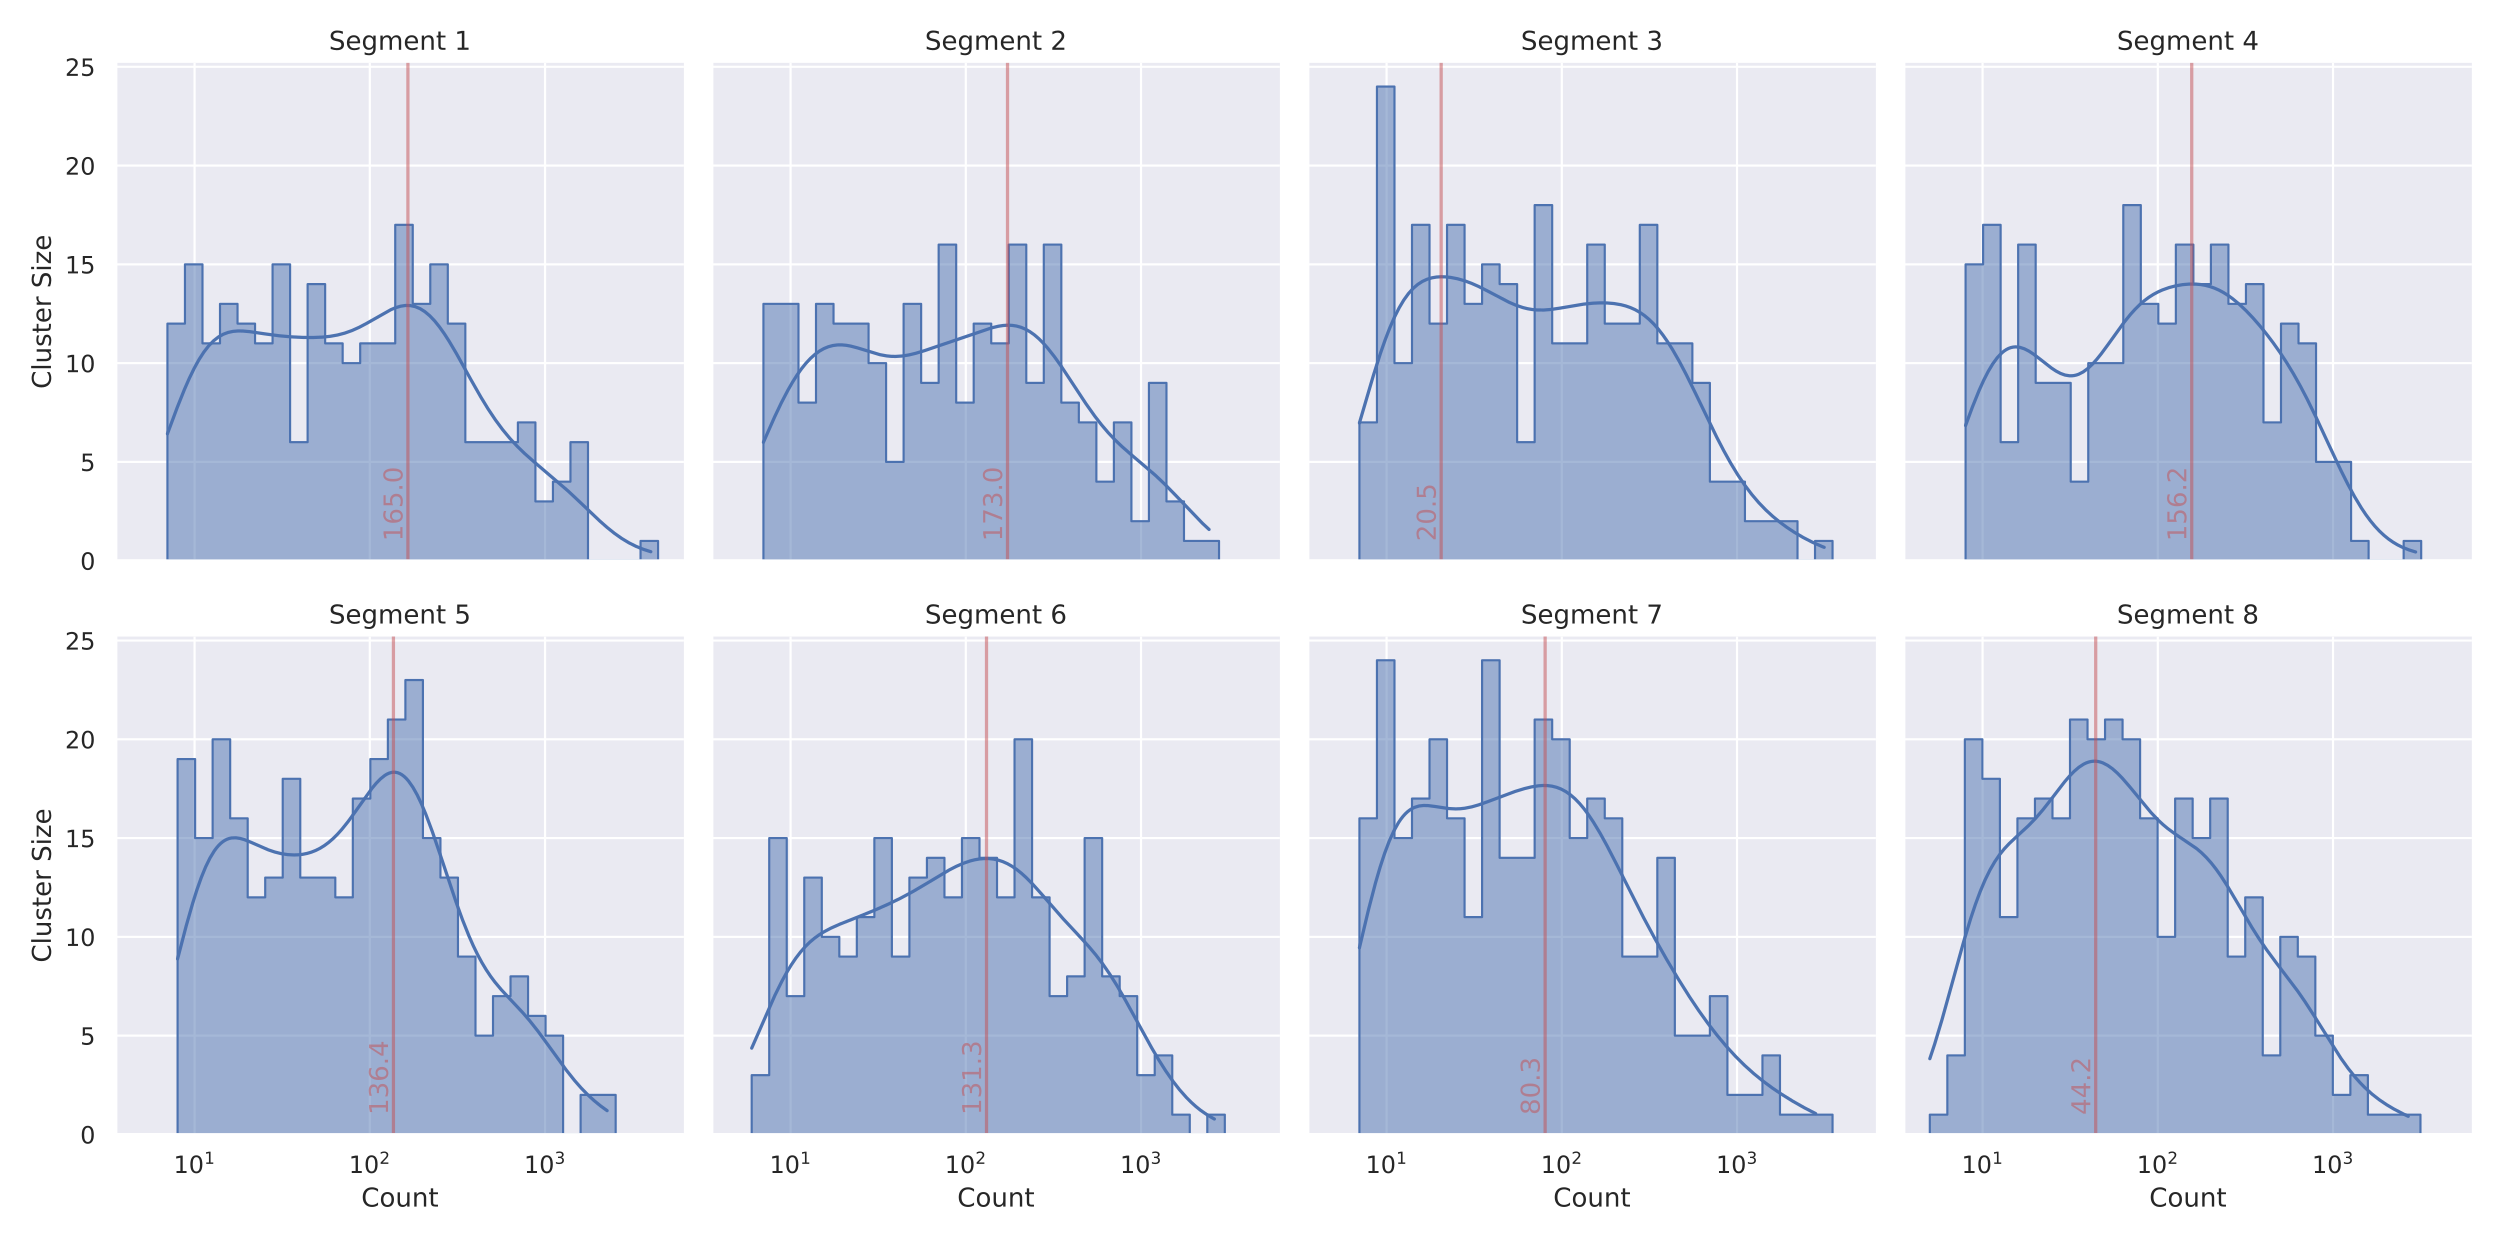 <?xml version="1.0" encoding="utf-8" standalone="no"?>
<!DOCTYPE svg PUBLIC "-//W3C//DTD SVG 1.1//EN"
  "http://www.w3.org/Graphics/SVG/1.1/DTD/svg11.dtd">
<!-- Created with matplotlib (https://matplotlib.org/) -->
<svg height="576pt" version="1.1" viewBox="0 0 1152 576" width="1152pt" xmlns="http://www.w3.org/2000/svg" xmlns:xlink="http://www.w3.org/1999/xlink">
 <defs>
  <style type="text/css">*{stroke-linecap:butt;stroke-linejoin:round;}</style>
 </defs>
 <g id="figure_1">
  <g id="patch_1">
   <path d="M 0 576 
L 1152 576 
L 1152 0 
L 0 0 
z
" style="fill:#ffffff;"/>
  </g>
  <g id="axes_1">
   <g id="patch_2">
    <path d="M 53.46 258.37 
L 315.135 258.37 
L 315.135 28.96 
L 53.46 28.96 
z
" style="fill:#eaeaf2;"/>
   </g>
   <g id="matplotlib.axis_1">
    <g id="xtick_1">
     <g id="line2d_1">
      <path clip-path="url(#p1f05cbb53b)" d="M 89.661 258.37 
L 89.661 28.96 
" style="fill:none;stroke:#ffffff;stroke-linecap:round;"/>
     </g>
    </g>
    <g id="xtick_2">
     <g id="line2d_2">
      <path clip-path="url(#p1f05cbb53b)" d="M 170.407 258.37 
L 170.407 28.96 
" style="fill:none;stroke:#ffffff;stroke-linecap:round;"/>
     </g>
    </g>
    <g id="xtick_3">
     <g id="line2d_3">
      <path clip-path="url(#p1f05cbb53b)" d="M 251.152 258.37 
L 251.152 28.96 
" style="fill:none;stroke:#ffffff;stroke-linecap:round;"/>
     </g>
    </g>
    <g id="xtick_4"/>
    <g id="xtick_5"/>
    <g id="xtick_6"/>
    <g id="xtick_7"/>
    <g id="xtick_8"/>
    <g id="xtick_9"/>
    <g id="xtick_10"/>
    <g id="xtick_11"/>
    <g id="xtick_12"/>
    <g id="xtick_13"/>
    <g id="xtick_14"/>
    <g id="xtick_15"/>
    <g id="xtick_16"/>
    <g id="xtick_17"/>
    <g id="xtick_18"/>
    <g id="xtick_19"/>
    <g id="xtick_20"/>
    <g id="xtick_21"/>
    <g id="xtick_22"/>
    <g id="xtick_23"/>
    <g id="xtick_24"/>
    <g id="xtick_25"/>
    <g id="xtick_26"/>
    <g id="xtick_27"/>
    <g id="xtick_28"/>
    <g id="xtick_29"/>
    <g id="xtick_30"/>
   </g>
   <g id="matplotlib.axis_2">
    <g id="ytick_1">
     <g id="line2d_4">
      <path clip-path="url(#p1f05cbb53b)" d="M 53.46 258.37 
L 315.135 258.37 
" style="fill:none;stroke:#ffffff;stroke-linecap:round;"/>
     </g>
     <g id="text_1">
      <!-- 0 -->
      <g style="fill:#262626;" transform="translate(36.961 262.549)scale(0.11 -0.11)">
       <defs>
        <path d="M 31.781 66.406 
Q 24.172 66.406 20.328 58.906 
Q 16.5 51.422 16.5 36.375 
Q 16.5 21.391 20.328 13.891 
Q 24.172 6.391 31.781 6.391 
Q 39.453 6.391 43.281 13.891 
Q 47.125 21.391 47.125 36.375 
Q 47.125 51.422 43.281 58.906 
Q 39.453 66.406 31.781 66.406 
z
M 31.781 74.219 
Q 44.047 74.219 50.516 64.516 
Q 56.984 54.828 56.984 36.375 
Q 56.984 17.969 50.516 8.266 
Q 44.047 -1.422 31.781 -1.422 
Q 19.531 -1.422 13.062 8.266 
Q 6.594 17.969 6.594 36.375 
Q 6.594 54.828 13.062 64.516 
Q 19.531 74.219 31.781 74.219 
z
" id="DejaVuSans-48"/>
       </defs>
       <use xlink:href="#DejaVuSans-48"/>
      </g>
     </g>
    </g>
    <g id="ytick_2">
     <g id="line2d_5">
      <path clip-path="url(#p1f05cbb53b)" d="M 53.46 212.852 
L 315.135 212.852 
" style="fill:none;stroke:#ffffff;stroke-linecap:round;"/>
     </g>
     <g id="text_2">
      <!-- 5 -->
      <g style="fill:#262626;" transform="translate(36.961 217.031)scale(0.11 -0.11)">
       <defs>
        <path d="M 10.797 72.906 
L 49.516 72.906 
L 49.516 64.594 
L 19.828 64.594 
L 19.828 46.734 
Q 21.969 47.469 24.109 47.828 
Q 26.266 48.188 28.422 48.188 
Q 40.625 48.188 47.75 41.5 
Q 54.891 34.812 54.891 23.391 
Q 54.891 11.625 47.562 5.094 
Q 40.234 -1.422 26.906 -1.422 
Q 22.312 -1.422 17.547 -0.641 
Q 12.797 0.141 7.719 1.703 
L 7.719 11.625 
Q 12.109 9.234 16.797 8.062 
Q 21.484 6.891 26.703 6.891 
Q 35.156 6.891 40.078 11.328 
Q 45.016 15.766 45.016 23.391 
Q 45.016 31 40.078 35.438 
Q 35.156 39.891 26.703 39.891 
Q 22.75 39.891 18.812 39.016 
Q 14.891 38.141 10.797 36.281 
z
" id="DejaVuSans-53"/>
       </defs>
       <use xlink:href="#DejaVuSans-53"/>
      </g>
     </g>
    </g>
    <g id="ytick_3">
     <g id="line2d_6">
      <path clip-path="url(#p1f05cbb53b)" d="M 53.46 167.334 
L 315.135 167.334 
" style="fill:none;stroke:#ffffff;stroke-linecap:round;"/>
     </g>
     <g id="text_3">
      <!-- 10 -->
      <g style="fill:#262626;" transform="translate(29.962 171.513)scale(0.11 -0.11)">
       <defs>
        <path d="M 12.406 8.297 
L 28.516 8.297 
L 28.516 63.922 
L 10.984 60.406 
L 10.984 69.391 
L 28.422 72.906 
L 38.281 72.906 
L 38.281 8.297 
L 54.391 8.297 
L 54.391 0 
L 12.406 0 
z
" id="DejaVuSans-49"/>
       </defs>
       <use xlink:href="#DejaVuSans-49"/>
       <use x="63.623" xlink:href="#DejaVuSans-48"/>
      </g>
     </g>
    </g>
    <g id="ytick_4">
     <g id="line2d_7">
      <path clip-path="url(#p1f05cbb53b)" d="M 53.46 121.816 
L 315.135 121.816 
" style="fill:none;stroke:#ffffff;stroke-linecap:round;"/>
     </g>
     <g id="text_4">
      <!-- 15 -->
      <g style="fill:#262626;" transform="translate(29.962 125.996)scale(0.11 -0.11)">
       <use xlink:href="#DejaVuSans-49"/>
       <use x="63.623" xlink:href="#DejaVuSans-53"/>
      </g>
     </g>
    </g>
    <g id="ytick_5">
     <g id="line2d_8">
      <path clip-path="url(#p1f05cbb53b)" d="M 53.46 76.299 
L 315.135 76.299 
" style="fill:none;stroke:#ffffff;stroke-linecap:round;"/>
     </g>
     <g id="text_5">
      <!-- 20 -->
      <g style="fill:#262626;" transform="translate(29.962 80.478)scale(0.11 -0.11)">
       <defs>
        <path d="M 19.188 8.297 
L 53.609 8.297 
L 53.609 0 
L 7.328 0 
L 7.328 8.297 
Q 12.938 14.109 22.625 23.891 
Q 32.328 33.688 34.812 36.531 
Q 39.547 41.844 41.422 45.531 
Q 43.312 49.219 43.312 52.781 
Q 43.312 58.594 39.234 62.25 
Q 35.156 65.922 28.609 65.922 
Q 23.969 65.922 18.812 64.312 
Q 13.672 62.703 7.812 59.422 
L 7.812 69.391 
Q 13.766 71.781 18.938 73 
Q 24.125 74.219 28.422 74.219 
Q 39.75 74.219 46.484 68.547 
Q 53.219 62.891 53.219 53.422 
Q 53.219 48.922 51.531 44.891 
Q 49.859 40.875 45.406 35.406 
Q 44.188 33.984 37.641 27.219 
Q 31.109 20.453 19.188 8.297 
z
" id="DejaVuSans-50"/>
       </defs>
       <use xlink:href="#DejaVuSans-50"/>
       <use x="63.623" xlink:href="#DejaVuSans-48"/>
      </g>
     </g>
    </g>
    <g id="ytick_6">
     <g id="line2d_9">
      <path clip-path="url(#p1f05cbb53b)" d="M 53.46 30.781 
L 315.135 30.781 
" style="fill:none;stroke:#ffffff;stroke-linecap:round;"/>
     </g>
     <g id="text_6">
      <!-- 25 -->
      <g style="fill:#262626;" transform="translate(29.962 34.96)scale(0.11 -0.11)">
       <use xlink:href="#DejaVuSans-50"/>
       <use x="63.623" xlink:href="#DejaVuSans-53"/>
      </g>
     </g>
    </g>
    <g id="text_7">
     <!-- Cluster Size -->
     <g style="fill:#262626;" transform="translate(23.467 179.184)rotate(-90)scale(0.12 -0.12)">
      <defs>
       <path d="M 64.406 67.281 
L 64.406 56.891 
Q 59.422 61.531 53.781 63.812 
Q 48.141 66.109 41.797 66.109 
Q 29.297 66.109 22.656 58.469 
Q 16.016 50.828 16.016 36.375 
Q 16.016 21.969 22.656 14.328 
Q 29.297 6.688 41.797 6.688 
Q 48.141 6.688 53.781 8.984 
Q 59.422 11.281 64.406 15.922 
L 64.406 5.609 
Q 59.234 2.094 53.438 0.328 
Q 47.656 -1.422 41.219 -1.422 
Q 24.656 -1.422 15.125 8.703 
Q 5.609 18.844 5.609 36.375 
Q 5.609 53.953 15.125 64.078 
Q 24.656 74.219 41.219 74.219 
Q 47.75 74.219 53.531 72.484 
Q 59.328 70.75 64.406 67.281 
z
" id="DejaVuSans-67"/>
       <path d="M 9.422 75.984 
L 18.406 75.984 
L 18.406 0 
L 9.422 0 
z
" id="DejaVuSans-108"/>
       <path d="M 8.5 21.578 
L 8.5 54.688 
L 17.484 54.688 
L 17.484 21.922 
Q 17.484 14.156 20.5 10.266 
Q 23.531 6.391 29.594 6.391 
Q 36.859 6.391 41.078 11.031 
Q 45.312 15.672 45.312 23.688 
L 45.312 54.688 
L 54.297 54.688 
L 54.297 0 
L 45.312 0 
L 45.312 8.406 
Q 42.047 3.422 37.719 1 
Q 33.406 -1.422 27.688 -1.422 
Q 18.266 -1.422 13.375 4.438 
Q 8.5 10.297 8.5 21.578 
z
M 31.109 56 
z
" id="DejaVuSans-117"/>
       <path d="M 44.281 53.078 
L 44.281 44.578 
Q 40.484 46.531 36.375 47.5 
Q 32.281 48.484 27.875 48.484 
Q 21.188 48.484 17.844 46.438 
Q 14.5 44.391 14.5 40.281 
Q 14.5 37.156 16.891 35.375 
Q 19.281 33.594 26.516 31.984 
L 29.594 31.297 
Q 39.156 29.25 43.188 25.516 
Q 47.219 21.781 47.219 15.094 
Q 47.219 7.469 41.188 3.016 
Q 35.156 -1.422 24.609 -1.422 
Q 20.219 -1.422 15.453 -0.562 
Q 10.688 0.297 5.422 2 
L 5.422 11.281 
Q 10.406 8.688 15.234 7.391 
Q 20.062 6.109 24.812 6.109 
Q 31.156 6.109 34.562 8.281 
Q 37.984 10.453 37.984 14.406 
Q 37.984 18.062 35.516 20.016 
Q 33.062 21.969 24.703 23.781 
L 21.578 24.516 
Q 13.234 26.266 9.516 29.906 
Q 5.812 33.547 5.812 39.891 
Q 5.812 47.609 11.281 51.797 
Q 16.75 56 26.812 56 
Q 31.781 56 36.172 55.266 
Q 40.578 54.547 44.281 53.078 
z
" id="DejaVuSans-115"/>
       <path d="M 18.312 70.219 
L 18.312 54.688 
L 36.812 54.688 
L 36.812 47.703 
L 18.312 47.703 
L 18.312 18.016 
Q 18.312 11.328 20.141 9.422 
Q 21.969 7.516 27.594 7.516 
L 36.812 7.516 
L 36.812 0 
L 27.594 0 
Q 17.188 0 13.234 3.875 
Q 9.281 7.766 9.281 18.016 
L 9.281 47.703 
L 2.688 47.703 
L 2.688 54.688 
L 9.281 54.688 
L 9.281 70.219 
z
" id="DejaVuSans-116"/>
       <path d="M 56.203 29.594 
L 56.203 25.203 
L 14.891 25.203 
Q 15.484 15.922 20.484 11.062 
Q 25.484 6.203 34.422 6.203 
Q 39.594 6.203 44.453 7.469 
Q 49.312 8.734 54.109 11.281 
L 54.109 2.781 
Q 49.266 0.734 44.188 -0.344 
Q 39.109 -1.422 33.891 -1.422 
Q 20.797 -1.422 13.156 6.188 
Q 5.516 13.812 5.516 26.812 
Q 5.516 40.234 12.766 48.109 
Q 20.016 56 32.328 56 
Q 43.359 56 49.781 48.891 
Q 56.203 41.797 56.203 29.594 
z
M 47.219 32.234 
Q 47.125 39.594 43.094 43.984 
Q 39.062 48.391 32.422 48.391 
Q 24.906 48.391 20.391 44.141 
Q 15.875 39.891 15.188 32.172 
z
" id="DejaVuSans-101"/>
       <path d="M 41.109 46.297 
Q 39.594 47.172 37.812 47.578 
Q 36.031 48 33.891 48 
Q 26.266 48 22.188 43.047 
Q 18.109 38.094 18.109 28.812 
L 18.109 0 
L 9.078 0 
L 9.078 54.688 
L 18.109 54.688 
L 18.109 46.188 
Q 20.953 51.172 25.484 53.578 
Q 30.031 56 36.531 56 
Q 37.453 56 38.578 55.875 
Q 39.703 55.766 41.062 55.516 
z
" id="DejaVuSans-114"/>
       <path id="DejaVuSans-32"/>
       <path d="M 53.516 70.516 
L 53.516 60.891 
Q 47.906 63.578 42.922 64.891 
Q 37.938 66.219 33.297 66.219 
Q 25.25 66.219 20.875 63.094 
Q 16.5 59.969 16.5 54.203 
Q 16.5 49.359 19.406 46.891 
Q 22.312 44.438 30.422 42.922 
L 36.375 41.703 
Q 47.406 39.594 52.656 34.297 
Q 57.906 29 57.906 20.125 
Q 57.906 9.516 50.797 4.047 
Q 43.703 -1.422 29.984 -1.422 
Q 24.812 -1.422 18.969 -0.25 
Q 13.141 0.922 6.891 3.219 
L 6.891 13.375 
Q 12.891 10.016 18.656 8.297 
Q 24.422 6.594 29.984 6.594 
Q 38.422 6.594 43.016 9.906 
Q 47.609 13.234 47.609 19.391 
Q 47.609 24.75 44.312 27.781 
Q 41.016 30.812 33.5 32.328 
L 27.484 33.5 
Q 16.453 35.688 11.516 40.375 
Q 6.594 45.062 6.594 53.422 
Q 6.594 63.094 13.406 68.656 
Q 20.219 74.219 32.172 74.219 
Q 37.312 74.219 42.625 73.281 
Q 47.953 72.359 53.516 70.516 
z
" id="DejaVuSans-83"/>
       <path d="M 9.422 54.688 
L 18.406 54.688 
L 18.406 0 
L 9.422 0 
z
M 9.422 75.984 
L 18.406 75.984 
L 18.406 64.594 
L 9.422 64.594 
z
" id="DejaVuSans-105"/>
       <path d="M 5.516 54.688 
L 48.188 54.688 
L 48.188 46.484 
L 14.406 7.172 
L 48.188 7.172 
L 48.188 0 
L 4.297 0 
L 4.297 8.203 
L 38.094 47.516 
L 5.516 47.516 
z
" id="DejaVuSans-122"/>
      </defs>
      <use xlink:href="#DejaVuSans-67"/>
      <use x="69.824" xlink:href="#DejaVuSans-108"/>
      <use x="97.607" xlink:href="#DejaVuSans-117"/>
      <use x="160.986" xlink:href="#DejaVuSans-115"/>
      <use x="213.086" xlink:href="#DejaVuSans-116"/>
      <use x="252.295" xlink:href="#DejaVuSans-101"/>
      <use x="313.818" xlink:href="#DejaVuSans-114"/>
      <use x="354.932" xlink:href="#DejaVuSans-32"/>
      <use x="386.719" xlink:href="#DejaVuSans-83"/>
      <use x="450.195" xlink:href="#DejaVuSans-105"/>
      <use x="477.979" xlink:href="#DejaVuSans-122"/>
      <use x="530.469" xlink:href="#DejaVuSans-101"/>
     </g>
    </g>
   </g>
   <g id="PolyCollection_1">
    <defs>
     <path d="M 77.153 -426.873 
L 77.153 -317.63 
L 85.228 -317.63 
L 85.228 -317.63 
L 93.303 -317.63 
L 93.303 -317.63 
L 101.377 -317.63 
L 101.377 -317.63 
L 109.452 -317.63 
L 109.452 -317.63 
L 117.526 -317.63 
L 117.526 -317.63 
L 125.601 -317.63 
L 125.601 -317.63 
L 133.675 -317.63 
L 133.675 -317.63 
L 141.75 -317.63 
L 141.75 -317.63 
L 149.824 -317.63 
L 149.824 -317.63 
L 157.899 -317.63 
L 157.899 -317.63 
L 165.973 -317.63 
L 165.973 -317.63 
L 174.048 -317.63 
L 174.048 -317.63 
L 182.123 -317.63 
L 182.123 -317.63 
L 190.197 -317.63 
L 190.197 -317.63 
L 198.272 -317.63 
L 198.272 -317.63 
L 206.346 -317.63 
L 206.346 -317.63 
L 214.421 -317.63 
L 214.421 -317.63 
L 222.495 -317.63 
L 222.495 -317.63 
L 230.57 -317.63 
L 230.57 -317.63 
L 238.644 -317.63 
L 238.644 -317.63 
L 246.719 -317.63 
L 246.719 -317.63 
L 254.793 -317.63 
L 254.793 -317.63 
L 262.868 -317.63 
L 262.868 -317.63 
L 270.943 -317.63 
L 270.943 -317.63 
L 279.017 -317.63 
L 279.017 -317.63 
L 287.092 -317.63 
L 287.092 -317.63 
L 295.166 -317.63 
L 295.166 -317.63 
L 303.241 -317.63 
L 303.241 -317.63 
L 303.241 -326.734 
L 303.241 -326.734 
L 303.241 -326.734 
L 295.166 -326.734 
L 295.166 -317.63 
L 287.092 -317.63 
L 287.092 -317.63 
L 279.017 -317.63 
L 279.017 -317.63 
L 270.943 -317.63 
L 270.943 -372.251 
L 262.868 -372.251 
L 262.868 -354.044 
L 254.793 -354.044 
L 254.793 -344.941 
L 246.719 -344.941 
L 246.719 -381.355 
L 238.644 -381.355 
L 238.644 -372.251 
L 230.57 -372.251 
L 230.57 -372.251 
L 222.495 -372.251 
L 222.495 -372.251 
L 214.421 -372.251 
L 214.421 -426.873 
L 206.346 -426.873 
L 206.346 -454.184 
L 198.272 -454.184 
L 198.272 -435.976 
L 190.197 -435.976 
L 190.197 -472.391 
L 182.123 -472.391 
L 182.123 -417.769 
L 174.048 -417.769 
L 174.048 -417.769 
L 165.973 -417.769 
L 165.973 -408.666 
L 157.899 -408.666 
L 157.899 -417.769 
L 149.824 -417.769 
L 149.824 -445.08 
L 141.75 -445.08 
L 141.75 -372.251 
L 133.675 -372.251 
L 133.675 -454.184 
L 125.601 -454.184 
L 125.601 -417.769 
L 117.526 -417.769 
L 117.526 -426.873 
L 109.452 -426.873 
L 109.452 -435.976 
L 101.377 -435.976 
L 101.377 -417.769 
L 93.303 -417.769 
L 93.303 -454.184 
L 85.228 -454.184 
L 85.228 -426.873 
L 77.153 -426.873 
z
" id="me9024ea836" style="stroke:#4c72b0;"/>
    </defs>
    <g clip-path="url(#p1f05cbb53b)">
     <use style="fill:#4c72b0;fill-opacity:0.5;stroke:#4c72b0;" x="0" xlink:href="#me9024ea836" y="576"/>
    </g>
   </g>
   <g id="line2d_10">
    <path clip-path="url(#p1f05cbb53b)" d="M 77.153 199.887 
L 81.631 187.854 
L 84.989 179.459 
L 87.227 174.359 
L 89.466 169.75 
L 91.705 165.692 
L 93.943 162.218 
L 96.182 159.338 
L 98.42 157.036 
L 100.659 155.279 
L 102.898 154.014 
L 105.136 153.179 
L 107.375 152.701 
L 109.614 152.51 
L 111.852 152.535 
L 115.21 152.841 
L 121.926 153.832 
L 128.642 154.724 
L 134.238 155.223 
L 139.835 155.494 
L 144.312 155.526 
L 148.79 155.329 
L 152.147 154.97 
L 155.505 154.375 
L 158.863 153.496 
L 162.221 152.303 
L 165.579 150.795 
L 168.937 149.017 
L 180.13 142.688 
L 182.369 141.761 
L 184.608 141.098 
L 186.846 140.763 
L 189.085 140.81 
L 191.323 141.285 
L 193.562 142.22 
L 195.801 143.632 
L 198.039 145.521 
L 200.278 147.872 
L 202.517 150.651 
L 204.755 153.812 
L 206.994 157.296 
L 210.352 162.976 
L 217.068 175.065 
L 221.545 182.925 
L 224.903 188.417 
L 228.261 193.451 
L 231.619 197.987 
L 234.977 202.038 
L 238.335 205.656 
L 241.693 208.923 
L 246.17 212.897 
L 261.84 226.309 
L 267.437 231.573 
L 276.391 240.087 
L 279.749 243.039 
L 283.107 245.731 
L 286.465 248.104 
L 289.823 250.129 
L 293.181 251.805 
L 296.539 253.159 
L 299.897 254.234 
L 299.897 254.234 
" style="fill:none;stroke:#4c72b0;stroke-linecap:round;stroke-width:1.5;"/>
   </g>
   <g id="line2d_11">
    <path clip-path="url(#p1f05cbb53b)" d="M 187.965 258.37 
L 187.965 28.96 
" style="fill:none;stroke:#c44e52;stroke-linecap:round;stroke-opacity:0.5;stroke-width:1.5;"/>
   </g>
   <g id="patch_3">
    <path d="M 53.46 258.37 
L 53.46 28.96 
" style="fill:none;stroke:#ffffff;stroke-linecap:square;stroke-linejoin:miter;stroke-width:1.25;"/>
   </g>
   <g id="patch_4">
    <path d="M 53.46 258.37 
L 315.135 258.37 
" style="fill:none;stroke:#ffffff;stroke-linecap:square;stroke-linejoin:miter;stroke-width:1.25;"/>
   </g>
   <g id="text_8">
    <!-- 165.0 -->
    <g style="fill:#c44e52;opacity:0.5;" transform="translate(185.47 249.395)rotate(-90)scale(0.12 -0.12)">
     <defs>
      <path d="M 33.016 40.375 
Q 26.375 40.375 22.484 35.828 
Q 18.609 31.297 18.609 23.391 
Q 18.609 15.531 22.484 10.953 
Q 26.375 6.391 33.016 6.391 
Q 39.656 6.391 43.531 10.953 
Q 47.406 15.531 47.406 23.391 
Q 47.406 31.297 43.531 35.828 
Q 39.656 40.375 33.016 40.375 
z
M 52.594 71.297 
L 52.594 62.312 
Q 48.875 64.062 45.094 64.984 
Q 41.312 65.922 37.594 65.922 
Q 27.828 65.922 22.672 59.328 
Q 17.531 52.734 16.797 39.406 
Q 19.672 43.656 24.016 45.922 
Q 28.375 48.188 33.594 48.188 
Q 44.578 48.188 50.953 41.516 
Q 57.328 34.859 57.328 23.391 
Q 57.328 12.156 50.688 5.359 
Q 44.047 -1.422 33.016 -1.422 
Q 20.359 -1.422 13.672 8.266 
Q 6.984 17.969 6.984 36.375 
Q 6.984 53.656 15.188 63.938 
Q 23.391 74.219 37.203 74.219 
Q 40.922 74.219 44.703 73.484 
Q 48.484 72.75 52.594 71.297 
z
" id="DejaVuSans-54"/>
      <path d="M 10.688 12.406 
L 21 12.406 
L 21 0 
L 10.688 0 
z
" id="DejaVuSans-46"/>
     </defs>
     <use xlink:href="#DejaVuSans-49"/>
     <use x="63.623" xlink:href="#DejaVuSans-54"/>
     <use x="127.246" xlink:href="#DejaVuSans-53"/>
     <use x="190.869" xlink:href="#DejaVuSans-46"/>
     <use x="222.656" xlink:href="#DejaVuSans-48"/>
    </g>
   </g>
   <g id="text_9">
    <!-- Segment 1 -->
    <g style="fill:#262626;" transform="translate(151.572 22.96)scale(0.12 -0.12)">
     <defs>
      <path d="M 45.406 27.984 
Q 45.406 37.75 41.375 43.109 
Q 37.359 48.484 30.078 48.484 
Q 22.859 48.484 18.828 43.109 
Q 14.797 37.75 14.797 27.984 
Q 14.797 18.266 18.828 12.891 
Q 22.859 7.516 30.078 7.516 
Q 37.359 7.516 41.375 12.891 
Q 45.406 18.266 45.406 27.984 
z
M 54.391 6.781 
Q 54.391 -7.172 48.188 -13.984 
Q 42 -20.797 29.203 -20.797 
Q 24.469 -20.797 20.266 -20.094 
Q 16.062 -19.391 12.109 -17.922 
L 12.109 -9.188 
Q 16.062 -11.328 19.922 -12.344 
Q 23.781 -13.375 27.781 -13.375 
Q 36.625 -13.375 41.016 -8.766 
Q 45.406 -4.156 45.406 5.172 
L 45.406 9.625 
Q 42.625 4.781 38.281 2.391 
Q 33.938 0 27.875 0 
Q 17.828 0 11.672 7.656 
Q 5.516 15.328 5.516 27.984 
Q 5.516 40.672 11.672 48.328 
Q 17.828 56 27.875 56 
Q 33.938 56 38.281 53.609 
Q 42.625 51.219 45.406 46.391 
L 45.406 54.688 
L 54.391 54.688 
z
" id="DejaVuSans-103"/>
      <path d="M 52 44.188 
Q 55.375 50.25 60.062 53.125 
Q 64.75 56 71.094 56 
Q 79.641 56 84.281 50.016 
Q 88.922 44.047 88.922 33.016 
L 88.922 0 
L 79.891 0 
L 79.891 32.719 
Q 79.891 40.578 77.094 44.375 
Q 74.312 48.188 68.609 48.188 
Q 61.625 48.188 57.562 43.547 
Q 53.516 38.922 53.516 30.906 
L 53.516 0 
L 44.484 0 
L 44.484 32.719 
Q 44.484 40.625 41.703 44.406 
Q 38.922 48.188 33.109 48.188 
Q 26.219 48.188 22.156 43.531 
Q 18.109 38.875 18.109 30.906 
L 18.109 0 
L 9.078 0 
L 9.078 54.688 
L 18.109 54.688 
L 18.109 46.188 
Q 21.188 51.219 25.484 53.609 
Q 29.781 56 35.688 56 
Q 41.656 56 45.828 52.969 
Q 50 49.953 52 44.188 
z
" id="DejaVuSans-109"/>
      <path d="M 54.891 33.016 
L 54.891 0 
L 45.906 0 
L 45.906 32.719 
Q 45.906 40.484 42.875 44.328 
Q 39.844 48.188 33.797 48.188 
Q 26.516 48.188 22.312 43.547 
Q 18.109 38.922 18.109 30.906 
L 18.109 0 
L 9.078 0 
L 9.078 54.688 
L 18.109 54.688 
L 18.109 46.188 
Q 21.344 51.125 25.703 53.562 
Q 30.078 56 35.797 56 
Q 45.219 56 50.047 50.172 
Q 54.891 44.344 54.891 33.016 
z
" id="DejaVuSans-110"/>
     </defs>
     <use xlink:href="#DejaVuSans-83"/>
     <use x="63.477" xlink:href="#DejaVuSans-101"/>
     <use x="125" xlink:href="#DejaVuSans-103"/>
     <use x="188.477" xlink:href="#DejaVuSans-109"/>
     <use x="285.889" xlink:href="#DejaVuSans-101"/>
     <use x="347.412" xlink:href="#DejaVuSans-110"/>
     <use x="410.791" xlink:href="#DejaVuSans-116"/>
     <use x="450" xlink:href="#DejaVuSans-32"/>
     <use x="481.787" xlink:href="#DejaVuSans-49"/>
    </g>
   </g>
  </g>
  <g id="axes_2">
   <g id="patch_5">
    <path d="M 328.095 258.37 
L 589.77 258.37 
L 589.77 28.96 
L 328.095 28.96 
z
" style="fill:#eaeaf2;"/>
   </g>
   <g id="matplotlib.axis_3">
    <g id="xtick_31">
     <g id="line2d_12">
      <path clip-path="url(#pa2e67ef257)" d="M 364.296 258.37 
L 364.296 28.96 
" style="fill:none;stroke:#ffffff;stroke-linecap:round;"/>
     </g>
    </g>
    <g id="xtick_32">
     <g id="line2d_13">
      <path clip-path="url(#pa2e67ef257)" d="M 445.042 258.37 
L 445.042 28.96 
" style="fill:none;stroke:#ffffff;stroke-linecap:round;"/>
     </g>
    </g>
    <g id="xtick_33">
     <g id="line2d_14">
      <path clip-path="url(#pa2e67ef257)" d="M 525.787 258.37 
L 525.787 28.96 
" style="fill:none;stroke:#ffffff;stroke-linecap:round;"/>
     </g>
    </g>
    <g id="xtick_34"/>
    <g id="xtick_35"/>
    <g id="xtick_36"/>
    <g id="xtick_37"/>
    <g id="xtick_38"/>
    <g id="xtick_39"/>
    <g id="xtick_40"/>
    <g id="xtick_41"/>
    <g id="xtick_42"/>
    <g id="xtick_43"/>
    <g id="xtick_44"/>
    <g id="xtick_45"/>
    <g id="xtick_46"/>
    <g id="xtick_47"/>
    <g id="xtick_48"/>
    <g id="xtick_49"/>
    <g id="xtick_50"/>
    <g id="xtick_51"/>
    <g id="xtick_52"/>
    <g id="xtick_53"/>
    <g id="xtick_54"/>
    <g id="xtick_55"/>
    <g id="xtick_56"/>
    <g id="xtick_57"/>
    <g id="xtick_58"/>
    <g id="xtick_59"/>
    <g id="xtick_60"/>
   </g>
   <g id="matplotlib.axis_4">
    <g id="ytick_7">
     <g id="line2d_15">
      <path clip-path="url(#pa2e67ef257)" d="M 328.095 258.37 
L 589.77 258.37 
" style="fill:none;stroke:#ffffff;stroke-linecap:round;"/>
     </g>
    </g>
    <g id="ytick_8">
     <g id="line2d_16">
      <path clip-path="url(#pa2e67ef257)" d="M 328.095 212.852 
L 589.77 212.852 
" style="fill:none;stroke:#ffffff;stroke-linecap:round;"/>
     </g>
    </g>
    <g id="ytick_9">
     <g id="line2d_17">
      <path clip-path="url(#pa2e67ef257)" d="M 328.095 167.334 
L 589.77 167.334 
" style="fill:none;stroke:#ffffff;stroke-linecap:round;"/>
     </g>
    </g>
    <g id="ytick_10">
     <g id="line2d_18">
      <path clip-path="url(#pa2e67ef257)" d="M 328.095 121.816 
L 589.77 121.816 
" style="fill:none;stroke:#ffffff;stroke-linecap:round;"/>
     </g>
    </g>
    <g id="ytick_11">
     <g id="line2d_19">
      <path clip-path="url(#pa2e67ef257)" d="M 328.095 76.299 
L 589.77 76.299 
" style="fill:none;stroke:#ffffff;stroke-linecap:round;"/>
     </g>
    </g>
    <g id="ytick_12">
     <g id="line2d_20">
      <path clip-path="url(#pa2e67ef257)" d="M 328.095 30.781 
L 589.77 30.781 
" style="fill:none;stroke:#ffffff;stroke-linecap:round;"/>
     </g>
    </g>
   </g>
   <g id="PolyCollection_2">
    <defs>
     <path d="M 351.788 -435.976 
L 351.788 -317.63 
L 359.863 -317.63 
L 359.863 -317.63 
L 367.938 -317.63 
L 367.938 -317.63 
L 376.012 -317.63 
L 376.012 -317.63 
L 384.087 -317.63 
L 384.087 -317.63 
L 392.161 -317.63 
L 392.161 -317.63 
L 400.236 -317.63 
L 400.236 -317.63 
L 408.31 -317.63 
L 408.31 -317.63 
L 416.385 -317.63 
L 416.385 -317.63 
L 424.459 -317.63 
L 424.459 -317.63 
L 432.534 -317.63 
L 432.534 -317.63 
L 440.608 -317.63 
L 440.608 -317.63 
L 448.683 -317.63 
L 448.683 -317.63 
L 456.758 -317.63 
L 456.758 -317.63 
L 464.832 -317.63 
L 464.832 -317.63 
L 472.907 -317.63 
L 472.907 -317.63 
L 480.981 -317.63 
L 480.981 -317.63 
L 489.056 -317.63 
L 489.056 -317.63 
L 497.13 -317.63 
L 497.13 -317.63 
L 505.205 -317.63 
L 505.205 -317.63 
L 513.279 -317.63 
L 513.279 -317.63 
L 521.354 -317.63 
L 521.354 -317.63 
L 529.428 -317.63 
L 529.428 -317.63 
L 537.503 -317.63 
L 537.503 -317.63 
L 545.578 -317.63 
L 545.578 -317.63 
L 553.652 -317.63 
L 553.652 -317.63 
L 561.727 -317.63 
L 561.727 -317.63 
L 561.727 -326.734 
L 561.727 -326.734 
L 561.727 -326.734 
L 553.652 -326.734 
L 553.652 -326.734 
L 545.578 -326.734 
L 545.578 -344.941 
L 537.503 -344.941 
L 537.503 -399.562 
L 529.428 -399.562 
L 529.428 -335.837 
L 521.354 -335.837 
L 521.354 -381.355 
L 513.279 -381.355 
L 513.279 -354.044 
L 505.205 -354.044 
L 505.205 -381.355 
L 497.13 -381.355 
L 497.13 -390.459 
L 489.056 -390.459 
L 489.056 -463.287 
L 480.981 -463.287 
L 480.981 -399.562 
L 472.907 -399.562 
L 472.907 -463.287 
L 464.832 -463.287 
L 464.832 -417.769 
L 456.758 -417.769 
L 456.758 -426.873 
L 448.683 -426.873 
L 448.683 -390.459 
L 440.608 -390.459 
L 440.608 -463.287 
L 432.534 -463.287 
L 432.534 -399.562 
L 424.459 -399.562 
L 424.459 -435.976 
L 416.385 -435.976 
L 416.385 -363.148 
L 408.31 -363.148 
L 408.31 -408.666 
L 400.236 -408.666 
L 400.236 -426.873 
L 392.161 -426.873 
L 392.161 -426.873 
L 384.087 -426.873 
L 384.087 -435.976 
L 376.012 -435.976 
L 376.012 -390.459 
L 367.938 -390.459 
L 367.938 -435.976 
L 359.863 -435.976 
L 359.863 -435.976 
L 351.788 -435.976 
z
" id="m855d606dd6" style="stroke:#4c72b0;"/>
    </defs>
    <g clip-path="url(#pa2e67ef257)">
     <use style="fill:#4c72b0;fill-opacity:0.5;stroke:#4c72b0;" x="0" xlink:href="#m855d606dd6" y="576"/>
    </g>
   </g>
   <g id="line2d_21">
    <path clip-path="url(#pa2e67ef257)" d="M 351.788 203.786 
L 356.948 192.109 
L 360.044 185.606 
L 363.14 179.673 
L 365.203 176.092 
L 367.267 172.838 
L 369.331 169.926 
L 371.395 167.366 
L 373.459 165.161 
L 375.522 163.308 
L 377.586 161.801 
L 379.65 160.628 
L 381.714 159.775 
L 383.778 159.223 
L 385.842 158.948 
L 387.905 158.924 
L 389.969 159.117 
L 392.033 159.491 
L 395.129 160.303 
L 405.448 163.428 
L 408.544 163.994 
L 410.607 164.196 
L 412.671 164.248 
L 415.767 164.047 
L 418.863 163.544 
L 421.958 162.799 
L 426.086 161.555 
L 435.373 158.401 
L 457.043 151.045 
L 460.139 150.315 
L 462.203 149.998 
L 464.267 149.858 
L 466.331 149.927 
L 468.394 150.237 
L 470.458 150.814 
L 472.522 151.68 
L 474.586 152.846 
L 476.65 154.318 
L 478.713 156.094 
L 480.777 158.159 
L 482.841 160.495 
L 485.937 164.439 
L 489.033 168.803 
L 494.192 176.61 
L 500.384 186.005 
L 504.511 191.814 
L 507.607 195.793 
L 510.703 199.416 
L 513.798 202.692 
L 516.894 205.67 
L 521.022 209.307 
L 532.373 218.999 
L 536.5 222.902 
L 541.66 228.161 
L 554.043 241.088 
L 557.139 243.973 
L 557.139 243.973 
" style="fill:none;stroke:#4c72b0;stroke-linecap:round;stroke-width:1.5;"/>
   </g>
   <g id="line2d_22">
    <path clip-path="url(#pa2e67ef257)" d="M 464.267 258.37 
L 464.267 28.96 
" style="fill:none;stroke:#c44e52;stroke-linecap:round;stroke-opacity:0.5;stroke-width:1.5;"/>
   </g>
   <g id="patch_6">
    <path d="M 328.095 258.37 
L 328.095 28.96 
" style="fill:none;stroke:#ffffff;stroke-linecap:square;stroke-linejoin:miter;stroke-width:1.25;"/>
   </g>
   <g id="patch_7">
    <path d="M 328.095 258.37 
L 589.77 258.37 
" style="fill:none;stroke:#ffffff;stroke-linecap:square;stroke-linejoin:miter;stroke-width:1.25;"/>
   </g>
   <g id="text_10">
    <!-- 173.0 -->
    <g style="fill:#c44e52;opacity:0.5;" transform="translate(461.771 249.395)rotate(-90)scale(0.12 -0.12)">
     <defs>
      <path d="M 8.203 72.906 
L 55.078 72.906 
L 55.078 68.703 
L 28.609 0 
L 18.312 0 
L 43.219 64.594 
L 8.203 64.594 
z
" id="DejaVuSans-55"/>
      <path d="M 40.578 39.312 
Q 47.656 37.797 51.625 33 
Q 55.609 28.219 55.609 21.188 
Q 55.609 10.406 48.188 4.484 
Q 40.766 -1.422 27.094 -1.422 
Q 22.516 -1.422 17.656 -0.516 
Q 12.797 0.391 7.625 2.203 
L 7.625 11.719 
Q 11.719 9.328 16.594 8.109 
Q 21.484 6.891 26.812 6.891 
Q 36.078 6.891 40.938 10.547 
Q 45.797 14.203 45.797 21.188 
Q 45.797 27.641 41.281 31.266 
Q 36.766 34.906 28.719 34.906 
L 20.219 34.906 
L 20.219 43.016 
L 29.109 43.016 
Q 36.375 43.016 40.234 45.922 
Q 44.094 48.828 44.094 54.297 
Q 44.094 59.906 40.109 62.906 
Q 36.141 65.922 28.719 65.922 
Q 24.656 65.922 20.016 65.031 
Q 15.375 64.156 9.812 62.312 
L 9.812 71.094 
Q 15.438 72.656 20.344 73.438 
Q 25.25 74.219 29.594 74.219 
Q 40.828 74.219 47.359 69.109 
Q 53.906 64.016 53.906 55.328 
Q 53.906 49.266 50.438 45.094 
Q 46.969 40.922 40.578 39.312 
z
" id="DejaVuSans-51"/>
     </defs>
     <use xlink:href="#DejaVuSans-49"/>
     <use x="63.623" xlink:href="#DejaVuSans-55"/>
     <use x="127.246" xlink:href="#DejaVuSans-51"/>
     <use x="190.869" xlink:href="#DejaVuSans-46"/>
     <use x="222.656" xlink:href="#DejaVuSans-48"/>
    </g>
   </g>
   <g id="text_11">
    <!-- Segment 2 -->
    <g style="fill:#262626;" transform="translate(426.207 22.96)scale(0.12 -0.12)">
     <use xlink:href="#DejaVuSans-83"/>
     <use x="63.477" xlink:href="#DejaVuSans-101"/>
     <use x="125" xlink:href="#DejaVuSans-103"/>
     <use x="188.477" xlink:href="#DejaVuSans-109"/>
     <use x="285.889" xlink:href="#DejaVuSans-101"/>
     <use x="347.412" xlink:href="#DejaVuSans-110"/>
     <use x="410.791" xlink:href="#DejaVuSans-116"/>
     <use x="450" xlink:href="#DejaVuSans-32"/>
     <use x="481.787" xlink:href="#DejaVuSans-50"/>
    </g>
   </g>
  </g>
  <g id="axes_3">
   <g id="patch_8">
    <path d="M 602.73 258.37 
L 864.405 258.37 
L 864.405 28.96 
L 602.73 28.96 
z
" style="fill:#eaeaf2;"/>
   </g>
   <g id="matplotlib.axis_5">
    <g id="xtick_61">
     <g id="line2d_23">
      <path clip-path="url(#pd560ac87b4)" d="M 638.931 258.37 
L 638.931 28.96 
" style="fill:none;stroke:#ffffff;stroke-linecap:round;"/>
     </g>
    </g>
    <g id="xtick_62">
     <g id="line2d_24">
      <path clip-path="url(#pd560ac87b4)" d="M 719.677 258.37 
L 719.677 28.96 
" style="fill:none;stroke:#ffffff;stroke-linecap:round;"/>
     </g>
    </g>
    <g id="xtick_63">
     <g id="line2d_25">
      <path clip-path="url(#pd560ac87b4)" d="M 800.422 258.37 
L 800.422 28.96 
" style="fill:none;stroke:#ffffff;stroke-linecap:round;"/>
     </g>
    </g>
    <g id="xtick_64"/>
    <g id="xtick_65"/>
    <g id="xtick_66"/>
    <g id="xtick_67"/>
    <g id="xtick_68"/>
    <g id="xtick_69"/>
    <g id="xtick_70"/>
    <g id="xtick_71"/>
    <g id="xtick_72"/>
    <g id="xtick_73"/>
    <g id="xtick_74"/>
    <g id="xtick_75"/>
    <g id="xtick_76"/>
    <g id="xtick_77"/>
    <g id="xtick_78"/>
    <g id="xtick_79"/>
    <g id="xtick_80"/>
    <g id="xtick_81"/>
    <g id="xtick_82"/>
    <g id="xtick_83"/>
    <g id="xtick_84"/>
    <g id="xtick_85"/>
    <g id="xtick_86"/>
    <g id="xtick_87"/>
    <g id="xtick_88"/>
    <g id="xtick_89"/>
    <g id="xtick_90"/>
   </g>
   <g id="matplotlib.axis_6">
    <g id="ytick_13">
     <g id="line2d_26">
      <path clip-path="url(#pd560ac87b4)" d="M 602.73 258.37 
L 864.405 258.37 
" style="fill:none;stroke:#ffffff;stroke-linecap:round;"/>
     </g>
    </g>
    <g id="ytick_14">
     <g id="line2d_27">
      <path clip-path="url(#pd560ac87b4)" d="M 602.73 212.852 
L 864.405 212.852 
" style="fill:none;stroke:#ffffff;stroke-linecap:round;"/>
     </g>
    </g>
    <g id="ytick_15">
     <g id="line2d_28">
      <path clip-path="url(#pd560ac87b4)" d="M 602.73 167.334 
L 864.405 167.334 
" style="fill:none;stroke:#ffffff;stroke-linecap:round;"/>
     </g>
    </g>
    <g id="ytick_16">
     <g id="line2d_29">
      <path clip-path="url(#pd560ac87b4)" d="M 602.73 121.816 
L 864.405 121.816 
" style="fill:none;stroke:#ffffff;stroke-linecap:round;"/>
     </g>
    </g>
    <g id="ytick_17">
     <g id="line2d_30">
      <path clip-path="url(#pd560ac87b4)" d="M 602.73 76.299 
L 864.405 76.299 
" style="fill:none;stroke:#ffffff;stroke-linecap:round;"/>
     </g>
    </g>
    <g id="ytick_18">
     <g id="line2d_31">
      <path clip-path="url(#pd560ac87b4)" d="M 602.73 30.781 
L 864.405 30.781 
" style="fill:none;stroke:#ffffff;stroke-linecap:round;"/>
     </g>
    </g>
   </g>
   <g id="PolyCollection_3">
    <defs>
     <path d="M 626.423 -381.355 
L 626.423 -317.63 
L 634.498 -317.63 
L 634.498 -317.63 
L 642.573 -317.63 
L 642.573 -317.63 
L 650.647 -317.63 
L 650.647 -317.63 
L 658.722 -317.63 
L 658.722 -317.63 
L 666.796 -317.63 
L 666.796 -317.63 
L 674.871 -317.63 
L 674.871 -317.63 
L 682.945 -317.63 
L 682.945 -317.63 
L 691.02 -317.63 
L 691.02 -317.63 
L 699.094 -317.63 
L 699.094 -317.63 
L 707.169 -317.63 
L 707.169 -317.63 
L 715.243 -317.63 
L 715.243 -317.63 
L 723.318 -317.63 
L 723.318 -317.63 
L 731.393 -317.63 
L 731.393 -317.63 
L 739.467 -317.63 
L 739.467 -317.63 
L 747.542 -317.63 
L 747.542 -317.63 
L 755.616 -317.63 
L 755.616 -317.63 
L 763.691 -317.63 
L 763.691 -317.63 
L 771.765 -317.63 
L 771.765 -317.63 
L 779.84 -317.63 
L 779.84 -317.63 
L 787.914 -317.63 
L 787.914 -317.63 
L 795.989 -317.63 
L 795.989 -317.63 
L 804.063 -317.63 
L 804.063 -317.63 
L 812.138 -317.63 
L 812.138 -317.63 
L 820.213 -317.63 
L 820.213 -317.63 
L 828.287 -317.63 
L 828.287 -317.63 
L 836.362 -317.63 
L 836.362 -317.63 
L 844.436 -317.63 
L 844.436 -317.63 
L 844.436 -326.734 
L 844.436 -326.734 
L 844.436 -326.734 
L 836.362 -326.734 
L 836.362 -317.63 
L 828.287 -317.63 
L 828.287 -335.837 
L 820.213 -335.837 
L 820.213 -335.837 
L 812.138 -335.837 
L 812.138 -335.837 
L 804.063 -335.837 
L 804.063 -354.044 
L 795.989 -354.044 
L 795.989 -354.044 
L 787.914 -354.044 
L 787.914 -399.562 
L 779.84 -399.562 
L 779.84 -417.769 
L 771.765 -417.769 
L 771.765 -417.769 
L 763.691 -417.769 
L 763.691 -472.391 
L 755.616 -472.391 
L 755.616 -426.873 
L 747.542 -426.873 
L 747.542 -426.873 
L 739.467 -426.873 
L 739.467 -463.287 
L 731.393 -463.287 
L 731.393 -417.769 
L 723.318 -417.769 
L 723.318 -417.769 
L 715.243 -417.769 
L 715.243 -481.494 
L 707.169 -481.494 
L 707.169 -372.251 
L 699.094 -372.251 
L 699.094 -445.08 
L 691.02 -445.08 
L 691.02 -454.184 
L 682.945 -454.184 
L 682.945 -435.976 
L 674.871 -435.976 
L 674.871 -472.391 
L 666.796 -472.391 
L 666.796 -426.873 
L 658.722 -426.873 
L 658.722 -472.391 
L 650.647 -472.391 
L 650.647 -408.666 
L 642.573 -408.666 
L 642.573 -536.116 
L 634.498 -536.116 
L 634.498 -381.355 
L 626.423 -381.355 
z
" id="m3b61cfc2fd" style="stroke:#4c72b0;"/>
    </defs>
    <g clip-path="url(#pd560ac87b4)">
     <use style="fill:#4c72b0;fill-opacity:0.5;stroke:#4c72b0;" x="0" xlink:href="#m3b61cfc2fd" y="576"/>
    </g>
   </g>
   <g id="line2d_32">
    <path clip-path="url(#pd560ac87b4)" d="M 626.423 194.897 
L 632.88 172.931 
L 636.109 162.808 
L 638.261 156.656 
L 640.414 151.083 
L 642.566 146.146 
L 644.718 141.87 
L 646.871 138.256 
L 649.023 135.278 
L 651.175 132.893 
L 653.328 131.041 
L 655.48 129.658 
L 657.632 128.675 
L 659.785 128.03 
L 661.937 127.664 
L 664.089 127.532 
L 666.242 127.595 
L 668.394 127.827 
L 671.622 128.452 
L 674.851 129.373 
L 678.079 130.563 
L 681.308 131.989 
L 685.613 134.166 
L 695.298 139.25 
L 698.527 140.641 
L 701.755 141.73 
L 703.907 142.26 
L 706.06 142.627 
L 708.212 142.831 
L 711.44 142.857 
L 714.669 142.601 
L 718.974 141.966 
L 729.735 140.148 
L 734.04 139.709 
L 737.268 139.565 
L 740.497 139.608 
L 743.725 139.874 
L 746.954 140.42 
L 749.106 140.977 
L 751.259 141.721 
L 753.411 142.681 
L 755.563 143.889 
L 757.716 145.373 
L 759.868 147.157 
L 762.02 149.261 
L 764.173 151.696 
L 766.325 154.465 
L 768.477 157.559 
L 770.63 160.962 
L 773.858 166.588 
L 777.087 172.73 
L 781.391 181.465 
L 791.077 201.461 
L 794.305 207.681 
L 797.534 213.479 
L 800.762 218.787 
L 803.991 223.575 
L 807.219 227.846 
L 810.448 231.631 
L 813.676 234.98 
L 816.905 237.951 
L 820.133 240.601 
L 823.362 242.98 
L 826.59 245.127 
L 830.895 247.67 
L 835.199 249.882 
L 839.504 251.78 
L 840.58 252.207 
L 840.58 252.207 
" style="fill:none;stroke:#4c72b0;stroke-linecap:round;stroke-width:1.5;"/>
   </g>
   <g id="line2d_33">
    <path clip-path="url(#pd560ac87b4)" d="M 664.089 258.37 
L 664.089 28.96 
" style="fill:none;stroke:#c44e52;stroke-linecap:round;stroke-opacity:0.5;stroke-width:1.5;"/>
   </g>
   <g id="patch_9">
    <path d="M 602.73 258.37 
L 602.73 28.96 
" style="fill:none;stroke:#ffffff;stroke-linecap:square;stroke-linejoin:miter;stroke-width:1.25;"/>
   </g>
   <g id="patch_10">
    <path d="M 602.73 258.37 
L 864.405 258.37 
" style="fill:none;stroke:#ffffff;stroke-linecap:square;stroke-linejoin:miter;stroke-width:1.25;"/>
   </g>
   <g id="text_12">
    <!-- 20.5 -->
    <g style="fill:#c44e52;opacity:0.5;" transform="translate(661.594 249.395)rotate(-90)scale(0.12 -0.12)">
     <use xlink:href="#DejaVuSans-50"/>
     <use x="63.623" xlink:href="#DejaVuSans-48"/>
     <use x="127.246" xlink:href="#DejaVuSans-46"/>
     <use x="159.033" xlink:href="#DejaVuSans-53"/>
    </g>
   </g>
   <g id="text_13">
    <!-- Segment 3 -->
    <g style="fill:#262626;" transform="translate(700.842 22.96)scale(0.12 -0.12)">
     <use xlink:href="#DejaVuSans-83"/>
     <use x="63.477" xlink:href="#DejaVuSans-101"/>
     <use x="125" xlink:href="#DejaVuSans-103"/>
     <use x="188.477" xlink:href="#DejaVuSans-109"/>
     <use x="285.889" xlink:href="#DejaVuSans-101"/>
     <use x="347.412" xlink:href="#DejaVuSans-110"/>
     <use x="410.791" xlink:href="#DejaVuSans-116"/>
     <use x="450" xlink:href="#DejaVuSans-32"/>
     <use x="481.787" xlink:href="#DejaVuSans-51"/>
    </g>
   </g>
  </g>
  <g id="axes_4">
   <g id="patch_11">
    <path d="M 877.365 258.37 
L 1139.04 258.37 
L 1139.04 28.96 
L 877.365 28.96 
z
" style="fill:#eaeaf2;"/>
   </g>
   <g id="matplotlib.axis_7">
    <g id="xtick_91">
     <g id="line2d_34">
      <path clip-path="url(#pdb396449f0)" d="M 913.566 258.37 
L 913.566 28.96 
" style="fill:none;stroke:#ffffff;stroke-linecap:round;"/>
     </g>
    </g>
    <g id="xtick_92">
     <g id="line2d_35">
      <path clip-path="url(#pdb396449f0)" d="M 994.312 258.37 
L 994.312 28.96 
" style="fill:none;stroke:#ffffff;stroke-linecap:round;"/>
     </g>
    </g>
    <g id="xtick_93">
     <g id="line2d_36">
      <path clip-path="url(#pdb396449f0)" d="M 1075.057 258.37 
L 1075.057 28.96 
" style="fill:none;stroke:#ffffff;stroke-linecap:round;"/>
     </g>
    </g>
    <g id="xtick_94"/>
    <g id="xtick_95"/>
    <g id="xtick_96"/>
    <g id="xtick_97"/>
    <g id="xtick_98"/>
    <g id="xtick_99"/>
    <g id="xtick_100"/>
    <g id="xtick_101"/>
    <g id="xtick_102"/>
    <g id="xtick_103"/>
    <g id="xtick_104"/>
    <g id="xtick_105"/>
    <g id="xtick_106"/>
    <g id="xtick_107"/>
    <g id="xtick_108"/>
    <g id="xtick_109"/>
    <g id="xtick_110"/>
    <g id="xtick_111"/>
    <g id="xtick_112"/>
    <g id="xtick_113"/>
    <g id="xtick_114"/>
    <g id="xtick_115"/>
    <g id="xtick_116"/>
    <g id="xtick_117"/>
    <g id="xtick_118"/>
    <g id="xtick_119"/>
    <g id="xtick_120"/>
   </g>
   <g id="matplotlib.axis_8">
    <g id="ytick_19">
     <g id="line2d_37">
      <path clip-path="url(#pdb396449f0)" d="M 877.365 258.37 
L 1139.04 258.37 
" style="fill:none;stroke:#ffffff;stroke-linecap:round;"/>
     </g>
    </g>
    <g id="ytick_20">
     <g id="line2d_38">
      <path clip-path="url(#pdb396449f0)" d="M 877.365 212.852 
L 1139.04 212.852 
" style="fill:none;stroke:#ffffff;stroke-linecap:round;"/>
     </g>
    </g>
    <g id="ytick_21">
     <g id="line2d_39">
      <path clip-path="url(#pdb396449f0)" d="M 877.365 167.334 
L 1139.04 167.334 
" style="fill:none;stroke:#ffffff;stroke-linecap:round;"/>
     </g>
    </g>
    <g id="ytick_22">
     <g id="line2d_40">
      <path clip-path="url(#pdb396449f0)" d="M 877.365 121.816 
L 1139.04 121.816 
" style="fill:none;stroke:#ffffff;stroke-linecap:round;"/>
     </g>
    </g>
    <g id="ytick_23">
     <g id="line2d_41">
      <path clip-path="url(#pdb396449f0)" d="M 877.365 76.299 
L 1139.04 76.299 
" style="fill:none;stroke:#ffffff;stroke-linecap:round;"/>
     </g>
    </g>
    <g id="ytick_24">
     <g id="line2d_42">
      <path clip-path="url(#pdb396449f0)" d="M 877.365 30.781 
L 1139.04 30.781 
" style="fill:none;stroke:#ffffff;stroke-linecap:round;"/>
     </g>
    </g>
   </g>
   <g id="PolyCollection_4">
    <defs>
     <path d="M 905.741 -454.184 
L 905.741 -317.63 
L 913.816 -317.63 
L 913.816 -317.63 
L 921.89 -317.63 
L 921.89 -317.63 
L 929.965 -317.63 
L 929.965 -317.63 
L 938.039 -317.63 
L 938.039 -317.63 
L 946.114 -317.63 
L 946.114 -317.63 
L 954.188 -317.63 
L 954.188 -317.63 
L 962.263 -317.63 
L 962.263 -317.63 
L 970.337 -317.63 
L 970.337 -317.63 
L 978.412 -317.63 
L 978.412 -317.63 
L 986.486 -317.63 
L 986.486 -317.63 
L 994.561 -317.63 
L 994.561 -317.63 
L 1002.636 -317.63 
L 1002.636 -317.63 
L 1010.71 -317.63 
L 1010.71 -317.63 
L 1018.785 -317.63 
L 1018.785 -317.63 
L 1026.859 -317.63 
L 1026.859 -317.63 
L 1034.934 -317.63 
L 1034.934 -317.63 
L 1043.008 -317.63 
L 1043.008 -317.63 
L 1051.083 -317.63 
L 1051.083 -317.63 
L 1059.157 -317.63 
L 1059.157 -317.63 
L 1067.232 -317.63 
L 1067.232 -317.63 
L 1075.306 -317.63 
L 1075.306 -317.63 
L 1083.381 -317.63 
L 1083.381 -317.63 
L 1091.456 -317.63 
L 1091.456 -317.63 
L 1099.53 -317.63 
L 1099.53 -317.63 
L 1107.605 -317.63 
L 1107.605 -317.63 
L 1115.679 -317.63 
L 1115.679 -317.63 
L 1115.679 -326.734 
L 1115.679 -326.734 
L 1115.679 -326.734 
L 1107.605 -326.734 
L 1107.605 -317.63 
L 1099.53 -317.63 
L 1099.53 -317.63 
L 1091.456 -317.63 
L 1091.456 -326.734 
L 1083.381 -326.734 
L 1083.381 -363.148 
L 1075.306 -363.148 
L 1075.306 -363.148 
L 1067.232 -363.148 
L 1067.232 -417.769 
L 1059.157 -417.769 
L 1059.157 -426.873 
L 1051.083 -426.873 
L 1051.083 -381.355 
L 1043.008 -381.355 
L 1043.008 -445.08 
L 1034.934 -445.08 
L 1034.934 -435.976 
L 1026.859 -435.976 
L 1026.859 -463.287 
L 1018.785 -463.287 
L 1018.785 -445.08 
L 1010.71 -445.08 
L 1010.71 -463.287 
L 1002.636 -463.287 
L 1002.636 -426.873 
L 994.561 -426.873 
L 994.561 -435.976 
L 986.486 -435.976 
L 986.486 -481.494 
L 978.412 -481.494 
L 978.412 -408.666 
L 970.337 -408.666 
L 970.337 -408.666 
L 962.263 -408.666 
L 962.263 -354.044 
L 954.188 -354.044 
L 954.188 -399.562 
L 946.114 -399.562 
L 946.114 -399.562 
L 938.039 -399.562 
L 938.039 -463.287 
L 929.965 -463.287 
L 929.965 -372.251 
L 921.89 -372.251 
L 921.89 -472.391 
L 913.816 -472.391 
L 913.816 -454.184 
L 905.741 -454.184 
z
" id="mbfc5c655b3" style="stroke:#4c72b0;"/>
    </defs>
    <g clip-path="url(#pdb396449f0)">
     <use style="fill:#4c72b0;fill-opacity:0.5;stroke:#4c72b0;" x="0" xlink:href="#mbfc5c655b3" y="576"/>
    </g>
   </g>
   <g id="line2d_43">
    <path clip-path="url(#pdb396449f0)" d="M 905.741 196.051 
L 908.867 187.607 
L 911.993 179.858 
L 914.078 175.244 
L 916.162 171.166 
L 918.246 167.683 
L 920.33 164.834 
L 922.414 162.639 
L 923.456 161.786 
L 924.498 161.094 
L 925.54 160.559 
L 926.582 160.178 
L 927.624 159.944 
L 928.666 159.851 
L 929.709 159.892 
L 930.751 160.059 
L 932.835 160.732 
L 934.919 161.792 
L 937.003 163.15 
L 940.129 165.535 
L 945.339 169.609 
L 947.424 170.987 
L 949.508 172.087 
L 951.592 172.834 
L 953.676 173.168 
L 954.718 173.166 
L 955.76 173.047 
L 956.802 172.808 
L 957.844 172.45 
L 959.928 171.375 
L 962.012 169.845 
L 964.097 167.899 
L 966.181 165.595 
L 968.265 163.004 
L 971.391 158.76 
L 978.685 148.634 
L 981.812 144.767 
L 983.896 142.464 
L 985.98 140.405 
L 988.064 138.596 
L 990.148 137.03 
L 992.232 135.694 
L 994.316 134.565 
L 996.401 133.622 
L 999.527 132.508 
L 1002.653 131.7 
L 1005.779 131.165 
L 1008.905 130.899 
L 1012.032 130.927 
L 1014.116 131.127 
L 1016.2 131.489 
L 1018.284 132.025 
L 1020.368 132.747 
L 1022.452 133.663 
L 1024.536 134.775 
L 1026.62 136.084 
L 1028.705 137.585 
L 1031.831 140.173 
L 1034.957 143.13 
L 1038.083 146.412 
L 1041.209 149.983 
L 1044.335 153.824 
L 1047.462 157.941 
L 1050.588 162.362 
L 1053.714 167.127 
L 1056.84 172.279 
L 1059.966 177.844 
L 1063.093 183.817 
L 1067.261 192.331 
L 1073.513 205.773 
L 1078.724 216.832 
L 1081.85 223.071 
L 1084.976 228.84 
L 1088.102 234.036 
L 1090.186 237.147 
L 1092.27 239.964 
L 1094.354 242.486 
L 1096.439 244.717 
L 1098.523 246.671 
L 1100.607 248.363 
L 1102.691 249.816 
L 1104.775 251.053 
L 1106.859 252.1 
L 1109.985 253.37 
L 1113.112 254.352 
L 1113.112 254.352 
" style="fill:none;stroke:#4c72b0;stroke-linecap:round;stroke-width:1.5;"/>
   </g>
   <g id="line2d_44">
    <path clip-path="url(#pdb396449f0)" d="M 1009.947 258.37 
L 1009.947 28.96 
" style="fill:none;stroke:#c44e52;stroke-linecap:round;stroke-opacity:0.5;stroke-width:1.5;"/>
   </g>
   <g id="patch_12">
    <path d="M 877.365 258.37 
L 877.365 28.96 
" style="fill:none;stroke:#ffffff;stroke-linecap:square;stroke-linejoin:miter;stroke-width:1.25;"/>
   </g>
   <g id="patch_13">
    <path d="M 877.365 258.37 
L 1139.04 258.37 
" style="fill:none;stroke:#ffffff;stroke-linecap:square;stroke-linejoin:miter;stroke-width:1.25;"/>
   </g>
   <g id="text_14">
    <!-- 156.2 -->
    <g style="fill:#c44e52;opacity:0.5;" transform="translate(1007.452 249.395)rotate(-90)scale(0.12 -0.12)">
     <use xlink:href="#DejaVuSans-49"/>
     <use x="63.623" xlink:href="#DejaVuSans-53"/>
     <use x="127.246" xlink:href="#DejaVuSans-54"/>
     <use x="190.869" xlink:href="#DejaVuSans-46"/>
     <use x="222.656" xlink:href="#DejaVuSans-50"/>
    </g>
   </g>
   <g id="text_15">
    <!-- Segment 4 -->
    <g style="fill:#262626;" transform="translate(975.477 22.96)scale(0.12 -0.12)">
     <defs>
      <path d="M 37.797 64.312 
L 12.891 25.391 
L 37.797 25.391 
z
M 35.203 72.906 
L 47.609 72.906 
L 47.609 25.391 
L 58.016 25.391 
L 58.016 17.188 
L 47.609 17.188 
L 47.609 0 
L 37.797 0 
L 37.797 17.188 
L 4.891 17.188 
L 4.891 26.703 
z
" id="DejaVuSans-52"/>
     </defs>
     <use xlink:href="#DejaVuSans-83"/>
     <use x="63.477" xlink:href="#DejaVuSans-101"/>
     <use x="125" xlink:href="#DejaVuSans-103"/>
     <use x="188.477" xlink:href="#DejaVuSans-109"/>
     <use x="285.889" xlink:href="#DejaVuSans-101"/>
     <use x="347.412" xlink:href="#DejaVuSans-110"/>
     <use x="410.791" xlink:href="#DejaVuSans-116"/>
     <use x="450" xlink:href="#DejaVuSans-32"/>
     <use x="481.787" xlink:href="#DejaVuSans-52"/>
    </g>
   </g>
  </g>
  <g id="axes_5">
   <g id="patch_14">
    <path d="M 53.46 522.74 
L 315.135 522.74 
L 315.135 293.33 
L 53.46 293.33 
z
" style="fill:#eaeaf2;"/>
   </g>
   <g id="matplotlib.axis_9">
    <g id="xtick_121">
     <g id="line2d_45">
      <path clip-path="url(#p952b487b2a)" d="M 89.661 522.74 
L 89.661 293.33 
" style="fill:none;stroke:#ffffff;stroke-linecap:round;"/>
     </g>
     <g id="text_16">
      <!-- $\mathdefault{10^{1}}$ -->
      <g style="fill:#262626;" transform="translate(79.981 540.598)scale(0.11 -0.11)">
       <use transform="translate(0 0.684)" xlink:href="#DejaVuSans-49"/>
       <use transform="translate(63.623 0.684)" xlink:href="#DejaVuSans-48"/>
       <use transform="translate(128.203 38.966)scale(0.7)" xlink:href="#DejaVuSans-49"/>
      </g>
     </g>
    </g>
    <g id="xtick_122">
     <g id="line2d_46">
      <path clip-path="url(#p952b487b2a)" d="M 170.407 522.74 
L 170.407 293.33 
" style="fill:none;stroke:#ffffff;stroke-linecap:round;"/>
     </g>
     <g id="text_17">
      <!-- $\mathdefault{10^{2}}$ -->
      <g style="fill:#262626;" transform="translate(160.727 540.598)scale(0.11 -0.11)">
       <use transform="translate(0 0.766)" xlink:href="#DejaVuSans-49"/>
       <use transform="translate(63.623 0.766)" xlink:href="#DejaVuSans-48"/>
       <use transform="translate(128.203 39.047)scale(0.7)" xlink:href="#DejaVuSans-50"/>
      </g>
     </g>
    </g>
    <g id="xtick_123">
     <g id="line2d_47">
      <path clip-path="url(#p952b487b2a)" d="M 251.152 522.74 
L 251.152 293.33 
" style="fill:none;stroke:#ffffff;stroke-linecap:round;"/>
     </g>
     <g id="text_18">
      <!-- $\mathdefault{10^{3}}$ -->
      <g style="fill:#262626;" transform="translate(241.472 540.598)scale(0.11 -0.11)">
       <use transform="translate(0 0.766)" xlink:href="#DejaVuSans-49"/>
       <use transform="translate(63.623 0.766)" xlink:href="#DejaVuSans-48"/>
       <use transform="translate(128.203 39.047)scale(0.7)" xlink:href="#DejaVuSans-51"/>
      </g>
     </g>
    </g>
    <g id="xtick_124"/>
    <g id="xtick_125"/>
    <g id="xtick_126"/>
    <g id="xtick_127"/>
    <g id="xtick_128"/>
    <g id="xtick_129"/>
    <g id="xtick_130"/>
    <g id="xtick_131"/>
    <g id="xtick_132"/>
    <g id="xtick_133"/>
    <g id="xtick_134"/>
    <g id="xtick_135"/>
    <g id="xtick_136"/>
    <g id="xtick_137"/>
    <g id="xtick_138"/>
    <g id="xtick_139"/>
    <g id="xtick_140"/>
    <g id="xtick_141"/>
    <g id="xtick_142"/>
    <g id="xtick_143"/>
    <g id="xtick_144"/>
    <g id="xtick_145"/>
    <g id="xtick_146"/>
    <g id="xtick_147"/>
    <g id="xtick_148"/>
    <g id="xtick_149"/>
    <g id="xtick_150"/>
    <g id="text_19">
     <!-- Count -->
     <g style="fill:#262626;" transform="translate(166.479 556.004)scale(0.12 -0.12)">
      <defs>
       <path d="M 30.609 48.391 
Q 23.391 48.391 19.188 42.75 
Q 14.984 37.109 14.984 27.297 
Q 14.984 17.484 19.156 11.844 
Q 23.344 6.203 30.609 6.203 
Q 37.797 6.203 41.984 11.859 
Q 46.188 17.531 46.188 27.297 
Q 46.188 37.016 41.984 42.703 
Q 37.797 48.391 30.609 48.391 
z
M 30.609 56 
Q 42.328 56 49.016 48.375 
Q 55.719 40.766 55.719 27.297 
Q 55.719 13.875 49.016 6.219 
Q 42.328 -1.422 30.609 -1.422 
Q 18.844 -1.422 12.172 6.219 
Q 5.516 13.875 5.516 27.297 
Q 5.516 40.766 12.172 48.375 
Q 18.844 56 30.609 56 
z
" id="DejaVuSans-111"/>
      </defs>
      <use xlink:href="#DejaVuSans-67"/>
      <use x="69.824" xlink:href="#DejaVuSans-111"/>
      <use x="131.006" xlink:href="#DejaVuSans-117"/>
      <use x="194.385" xlink:href="#DejaVuSans-110"/>
      <use x="257.764" xlink:href="#DejaVuSans-116"/>
     </g>
    </g>
   </g>
   <g id="matplotlib.axis_10">
    <g id="ytick_25">
     <g id="line2d_48">
      <path clip-path="url(#p952b487b2a)" d="M 53.46 522.74 
L 315.135 522.74 
" style="fill:none;stroke:#ffffff;stroke-linecap:round;"/>
     </g>
     <g id="text_20">
      <!-- 0 -->
      <g style="fill:#262626;" transform="translate(36.961 526.919)scale(0.11 -0.11)">
       <use xlink:href="#DejaVuSans-48"/>
      </g>
     </g>
    </g>
    <g id="ytick_26">
     <g id="line2d_49">
      <path clip-path="url(#p952b487b2a)" d="M 53.46 477.222 
L 315.135 477.222 
" style="fill:none;stroke:#ffffff;stroke-linecap:round;"/>
     </g>
     <g id="text_21">
      <!-- 5 -->
      <g style="fill:#262626;" transform="translate(36.961 481.401)scale(0.11 -0.11)">
       <use xlink:href="#DejaVuSans-53"/>
      </g>
     </g>
    </g>
    <g id="ytick_27">
     <g id="line2d_50">
      <path clip-path="url(#p952b487b2a)" d="M 53.46 431.704 
L 315.135 431.704 
" style="fill:none;stroke:#ffffff;stroke-linecap:round;"/>
     </g>
     <g id="text_22">
      <!-- 10 -->
      <g style="fill:#262626;" transform="translate(29.962 435.883)scale(0.11 -0.11)">
       <use xlink:href="#DejaVuSans-49"/>
       <use x="63.623" xlink:href="#DejaVuSans-48"/>
      </g>
     </g>
    </g>
    <g id="ytick_28">
     <g id="line2d_51">
      <path clip-path="url(#p952b487b2a)" d="M 53.46 386.186 
L 315.135 386.186 
" style="fill:none;stroke:#ffffff;stroke-linecap:round;"/>
     </g>
     <g id="text_23">
      <!-- 15 -->
      <g style="fill:#262626;" transform="translate(29.962 390.366)scale(0.11 -0.11)">
       <use xlink:href="#DejaVuSans-49"/>
       <use x="63.623" xlink:href="#DejaVuSans-53"/>
      </g>
     </g>
    </g>
    <g id="ytick_29">
     <g id="line2d_52">
      <path clip-path="url(#p952b487b2a)" d="M 53.46 340.669 
L 315.135 340.669 
" style="fill:none;stroke:#ffffff;stroke-linecap:round;"/>
     </g>
     <g id="text_24">
      <!-- 20 -->
      <g style="fill:#262626;" transform="translate(29.962 344.848)scale(0.11 -0.11)">
       <use xlink:href="#DejaVuSans-50"/>
       <use x="63.623" xlink:href="#DejaVuSans-48"/>
      </g>
     </g>
    </g>
    <g id="ytick_30">
     <g id="line2d_53">
      <path clip-path="url(#p952b487b2a)" d="M 53.46 295.151 
L 315.135 295.151 
" style="fill:none;stroke:#ffffff;stroke-linecap:round;"/>
     </g>
     <g id="text_25">
      <!-- 25 -->
      <g style="fill:#262626;" transform="translate(29.962 299.33)scale(0.11 -0.11)">
       <use xlink:href="#DejaVuSans-50"/>
       <use x="63.623" xlink:href="#DejaVuSans-53"/>
      </g>
     </g>
    </g>
    <g id="text_26">
     <!-- Cluster Size -->
     <g style="fill:#262626;" transform="translate(23.467 443.554)rotate(-90)scale(0.12 -0.12)">
      <use xlink:href="#DejaVuSans-67"/>
      <use x="69.824" xlink:href="#DejaVuSans-108"/>
      <use x="97.607" xlink:href="#DejaVuSans-117"/>
      <use x="160.986" xlink:href="#DejaVuSans-115"/>
      <use x="213.086" xlink:href="#DejaVuSans-116"/>
      <use x="252.295" xlink:href="#DejaVuSans-101"/>
      <use x="313.818" xlink:href="#DejaVuSans-114"/>
      <use x="354.932" xlink:href="#DejaVuSans-32"/>
      <use x="386.719" xlink:href="#DejaVuSans-83"/>
      <use x="450.195" xlink:href="#DejaVuSans-105"/>
      <use x="477.979" xlink:href="#DejaVuSans-122"/>
      <use x="530.469" xlink:href="#DejaVuSans-101"/>
     </g>
    </g>
   </g>
   <g id="PolyCollection_5">
    <defs>
     <path d="M 81.836 -226.228 
L 81.836 -53.26 
L 89.911 -53.26 
L 89.911 -53.26 
L 97.985 -53.26 
L 97.985 -53.26 
L 106.06 -53.26 
L 106.06 -53.26 
L 114.134 -53.26 
L 114.134 -53.26 
L 122.209 -53.26 
L 122.209 -53.26 
L 130.283 -53.26 
L 130.283 -53.26 
L 138.358 -53.26 
L 138.358 -53.26 
L 146.432 -53.26 
L 146.432 -53.26 
L 154.507 -53.26 
L 154.507 -53.26 
L 162.581 -53.26 
L 162.581 -53.26 
L 170.656 -53.26 
L 170.656 -53.26 
L 178.731 -53.26 
L 178.731 -53.26 
L 186.805 -53.26 
L 186.805 -53.26 
L 194.88 -53.26 
L 194.88 -53.26 
L 202.954 -53.26 
L 202.954 -53.26 
L 211.029 -53.26 
L 211.029 -53.26 
L 219.103 -53.26 
L 219.103 -53.26 
L 227.178 -53.26 
L 227.178 -53.26 
L 235.252 -53.26 
L 235.252 -53.26 
L 243.327 -53.26 
L 243.327 -53.26 
L 251.401 -53.26 
L 251.401 -53.26 
L 259.476 -53.26 
L 259.476 -53.26 
L 267.551 -53.26 
L 267.551 -53.26 
L 275.625 -53.26 
L 275.625 -53.26 
L 283.7 -53.26 
L 283.7 -53.26 
L 283.7 -71.467 
L 283.7 -71.467 
L 283.7 -71.467 
L 275.625 -71.467 
L 275.625 -71.467 
L 267.551 -71.467 
L 267.551 -53.26 
L 259.476 -53.26 
L 259.476 -98.778 
L 251.401 -98.778 
L 251.401 -107.881 
L 243.327 -107.881 
L 243.327 -126.089 
L 235.252 -126.089 
L 235.252 -116.985 
L 227.178 -116.985 
L 227.178 -98.778 
L 219.103 -98.778 
L 219.103 -135.192 
L 211.029 -135.192 
L 211.029 -171.606 
L 202.954 -171.606 
L 202.954 -189.814 
L 194.88 -189.814 
L 194.88 -262.642 
L 186.805 -262.642 
L 186.805 -244.435 
L 178.731 -244.435 
L 178.731 -226.228 
L 170.656 -226.228 
L 170.656 -208.021 
L 162.581 -208.021 
L 162.581 -162.503 
L 154.507 -162.503 
L 154.507 -171.606 
L 146.432 -171.606 
L 146.432 -171.606 
L 138.358 -171.606 
L 138.358 -217.124 
L 130.283 -217.124 
L 130.283 -171.606 
L 122.209 -171.606 
L 122.209 -162.503 
L 114.134 -162.503 
L 114.134 -198.917 
L 106.06 -198.917 
L 106.06 -235.331 
L 97.985 -235.331 
L 97.985 -189.814 
L 89.911 -189.814 
L 89.911 -226.228 
L 81.836 -226.228 
z
" id="mf0e7a1df9f" style="stroke:#4c72b0;"/>
    </defs>
    <g clip-path="url(#p952b487b2a)">
     <use style="fill:#4c72b0;fill-opacity:0.5;stroke:#4c72b0;" x="0" xlink:href="#mf0e7a1df9f" y="576"/>
    </g>
   </g>
   <g id="line2d_54">
    <path clip-path="url(#p952b487b2a)" d="M 81.836 441.845 
L 85.814 426.608 
L 88.798 416.156 
L 90.787 409.888 
L 92.777 404.294 
L 94.766 399.445 
L 96.755 395.377 
L 98.744 392.101 
L 99.739 390.754 
L 100.733 389.596 
L 101.728 388.619 
L 102.723 387.815 
L 103.717 387.176 
L 104.712 386.69 
L 105.706 386.348 
L 106.701 386.137 
L 108.69 386.059 
L 110.679 386.357 
L 112.668 386.934 
L 115.652 388.125 
L 123.609 391.596 
L 126.593 392.605 
L 129.577 393.351 
L 132.56 393.81 
L 135.544 393.965 
L 137.533 393.888 
L 139.522 393.654 
L 141.512 393.251 
L 143.501 392.666 
L 145.49 391.88 
L 147.479 390.88 
L 149.468 389.65 
L 151.458 388.178 
L 153.447 386.459 
L 155.436 384.492 
L 157.425 382.287 
L 160.409 378.576 
L 163.393 374.491 
L 171.349 363.342 
L 173.339 360.951 
L 175.328 358.911 
L 177.317 357.32 
L 178.312 356.722 
L 179.306 356.269 
L 180.301 355.971 
L 181.295 355.836 
L 182.29 355.871 
L 183.285 356.084 
L 184.279 356.478 
L 185.274 357.058 
L 186.268 357.825 
L 187.263 358.779 
L 188.258 359.921 
L 190.247 362.754 
L 192.236 366.286 
L 194.225 370.461 
L 196.214 375.201 
L 199.198 383.167 
L 203.176 394.825 
L 210.139 415.622 
L 213.122 423.847 
L 216.106 431.318 
L 218.095 435.814 
L 220.085 439.904 
L 222.074 443.591 
L 224.063 446.897 
L 226.052 449.857 
L 228.041 452.52 
L 231.025 456.083 
L 235.003 460.366 
L 240.971 466.738 
L 243.955 470.204 
L 247.933 475.23 
L 252.906 482.026 
L 260.863 492.996 
L 264.841 497.99 
L 267.825 501.384 
L 270.809 504.45 
L 273.793 507.191 
L 276.776 509.628 
L 279.76 511.79 
L 279.76 511.79 
" style="fill:none;stroke:#4c72b0;stroke-linecap:round;stroke-width:1.5;"/>
   </g>
   <g id="line2d_55">
    <path clip-path="url(#p952b487b2a)" d="M 181.295 522.74 
L 181.295 293.33 
" style="fill:none;stroke:#c44e52;stroke-linecap:round;stroke-opacity:0.5;stroke-width:1.5;"/>
   </g>
   <g id="patch_15">
    <path d="M 53.46 522.74 
L 53.46 293.33 
" style="fill:none;stroke:#ffffff;stroke-linecap:square;stroke-linejoin:miter;stroke-width:1.25;"/>
   </g>
   <g id="patch_16">
    <path d="M 53.46 522.74 
L 315.135 522.74 
" style="fill:none;stroke:#ffffff;stroke-linecap:square;stroke-linejoin:miter;stroke-width:1.25;"/>
   </g>
   <g id="text_27">
    <!-- 136.4 -->
    <g style="fill:#c44e52;opacity:0.5;" transform="translate(178.8 513.765)rotate(-90)scale(0.12 -0.12)">
     <use xlink:href="#DejaVuSans-49"/>
     <use x="63.623" xlink:href="#DejaVuSans-51"/>
     <use x="127.246" xlink:href="#DejaVuSans-54"/>
     <use x="190.869" xlink:href="#DejaVuSans-46"/>
     <use x="222.656" xlink:href="#DejaVuSans-52"/>
    </g>
   </g>
   <g id="text_28">
    <!-- Segment 5 -->
    <g style="fill:#262626;" transform="translate(151.572 287.33)scale(0.12 -0.12)">
     <use xlink:href="#DejaVuSans-83"/>
     <use x="63.477" xlink:href="#DejaVuSans-101"/>
     <use x="125" xlink:href="#DejaVuSans-103"/>
     <use x="188.477" xlink:href="#DejaVuSans-109"/>
     <use x="285.889" xlink:href="#DejaVuSans-101"/>
     <use x="347.412" xlink:href="#DejaVuSans-110"/>
     <use x="410.791" xlink:href="#DejaVuSans-116"/>
     <use x="450" xlink:href="#DejaVuSans-32"/>
     <use x="481.787" xlink:href="#DejaVuSans-53"/>
    </g>
   </g>
  </g>
  <g id="axes_6">
   <g id="patch_17">
    <path d="M 328.095 522.74 
L 589.77 522.74 
L 589.77 293.33 
L 328.095 293.33 
z
" style="fill:#eaeaf2;"/>
   </g>
   <g id="matplotlib.axis_11">
    <g id="xtick_151">
     <g id="line2d_56">
      <path clip-path="url(#p58c32aecac)" d="M 364.296 522.74 
L 364.296 293.33 
" style="fill:none;stroke:#ffffff;stroke-linecap:round;"/>
     </g>
     <g id="text_29">
      <!-- $\mathdefault{10^{1}}$ -->
      <g style="fill:#262626;" transform="translate(354.616 540.598)scale(0.11 -0.11)">
       <use transform="translate(0 0.684)" xlink:href="#DejaVuSans-49"/>
       <use transform="translate(63.623 0.684)" xlink:href="#DejaVuSans-48"/>
       <use transform="translate(128.203 38.966)scale(0.7)" xlink:href="#DejaVuSans-49"/>
      </g>
     </g>
    </g>
    <g id="xtick_152">
     <g id="line2d_57">
      <path clip-path="url(#p58c32aecac)" d="M 445.042 522.74 
L 445.042 293.33 
" style="fill:none;stroke:#ffffff;stroke-linecap:round;"/>
     </g>
     <g id="text_30">
      <!-- $\mathdefault{10^{2}}$ -->
      <g style="fill:#262626;" transform="translate(435.362 540.598)scale(0.11 -0.11)">
       <use transform="translate(0 0.766)" xlink:href="#DejaVuSans-49"/>
       <use transform="translate(63.623 0.766)" xlink:href="#DejaVuSans-48"/>
       <use transform="translate(128.203 39.047)scale(0.7)" xlink:href="#DejaVuSans-50"/>
      </g>
     </g>
    </g>
    <g id="xtick_153">
     <g id="line2d_58">
      <path clip-path="url(#p58c32aecac)" d="M 525.787 522.74 
L 525.787 293.33 
" style="fill:none;stroke:#ffffff;stroke-linecap:round;"/>
     </g>
     <g id="text_31">
      <!-- $\mathdefault{10^{3}}$ -->
      <g style="fill:#262626;" transform="translate(516.107 540.598)scale(0.11 -0.11)">
       <use transform="translate(0 0.766)" xlink:href="#DejaVuSans-49"/>
       <use transform="translate(63.623 0.766)" xlink:href="#DejaVuSans-48"/>
       <use transform="translate(128.203 39.047)scale(0.7)" xlink:href="#DejaVuSans-51"/>
      </g>
     </g>
    </g>
    <g id="xtick_154"/>
    <g id="xtick_155"/>
    <g id="xtick_156"/>
    <g id="xtick_157"/>
    <g id="xtick_158"/>
    <g id="xtick_159"/>
    <g id="xtick_160"/>
    <g id="xtick_161"/>
    <g id="xtick_162"/>
    <g id="xtick_163"/>
    <g id="xtick_164"/>
    <g id="xtick_165"/>
    <g id="xtick_166"/>
    <g id="xtick_167"/>
    <g id="xtick_168"/>
    <g id="xtick_169"/>
    <g id="xtick_170"/>
    <g id="xtick_171"/>
    <g id="xtick_172"/>
    <g id="xtick_173"/>
    <g id="xtick_174"/>
    <g id="xtick_175"/>
    <g id="xtick_176"/>
    <g id="xtick_177"/>
    <g id="xtick_178"/>
    <g id="xtick_179"/>
    <g id="xtick_180"/>
    <g id="text_32">
     <!-- Count -->
     <g style="fill:#262626;" transform="translate(441.114 556.004)scale(0.12 -0.12)">
      <use xlink:href="#DejaVuSans-67"/>
      <use x="69.824" xlink:href="#DejaVuSans-111"/>
      <use x="131.006" xlink:href="#DejaVuSans-117"/>
      <use x="194.385" xlink:href="#DejaVuSans-110"/>
      <use x="257.764" xlink:href="#DejaVuSans-116"/>
     </g>
    </g>
   </g>
   <g id="matplotlib.axis_12">
    <g id="ytick_31">
     <g id="line2d_59">
      <path clip-path="url(#p58c32aecac)" d="M 328.095 522.74 
L 589.77 522.74 
" style="fill:none;stroke:#ffffff;stroke-linecap:round;"/>
     </g>
    </g>
    <g id="ytick_32">
     <g id="line2d_60">
      <path clip-path="url(#p58c32aecac)" d="M 328.095 477.222 
L 589.77 477.222 
" style="fill:none;stroke:#ffffff;stroke-linecap:round;"/>
     </g>
    </g>
    <g id="ytick_33">
     <g id="line2d_61">
      <path clip-path="url(#p58c32aecac)" d="M 328.095 431.704 
L 589.77 431.704 
" style="fill:none;stroke:#ffffff;stroke-linecap:round;"/>
     </g>
    </g>
    <g id="ytick_34">
     <g id="line2d_62">
      <path clip-path="url(#p58c32aecac)" d="M 328.095 386.186 
L 589.77 386.186 
" style="fill:none;stroke:#ffffff;stroke-linecap:round;"/>
     </g>
    </g>
    <g id="ytick_35">
     <g id="line2d_63">
      <path clip-path="url(#p58c32aecac)" d="M 328.095 340.669 
L 589.77 340.669 
" style="fill:none;stroke:#ffffff;stroke-linecap:round;"/>
     </g>
    </g>
    <g id="ytick_36">
     <g id="line2d_64">
      <path clip-path="url(#p58c32aecac)" d="M 328.095 295.151 
L 589.77 295.151 
" style="fill:none;stroke:#ffffff;stroke-linecap:round;"/>
     </g>
    </g>
   </g>
   <g id="PolyCollection_6">
    <defs>
     <path d="M 346.383 -80.571 
L 346.383 -53.26 
L 354.457 -53.26 
L 354.457 -53.26 
L 362.532 -53.26 
L 362.532 -53.26 
L 370.606 -53.26 
L 370.606 -53.26 
L 378.681 -53.26 
L 378.681 -53.26 
L 386.756 -53.26 
L 386.756 -53.26 
L 394.83 -53.26 
L 394.83 -53.26 
L 402.905 -53.26 
L 402.905 -53.26 
L 410.979 -53.26 
L 410.979 -53.26 
L 419.054 -53.26 
L 419.054 -53.26 
L 427.128 -53.26 
L 427.128 -53.26 
L 435.203 -53.26 
L 435.203 -53.26 
L 443.277 -53.26 
L 443.277 -53.26 
L 451.352 -53.26 
L 451.352 -53.26 
L 459.426 -53.26 
L 459.426 -53.26 
L 467.501 -53.26 
L 467.501 -53.26 
L 475.576 -53.26 
L 475.576 -53.26 
L 483.65 -53.26 
L 483.65 -53.26 
L 491.725 -53.26 
L 491.725 -53.26 
L 499.799 -53.26 
L 499.799 -53.26 
L 507.874 -53.26 
L 507.874 -53.26 
L 515.948 -53.26 
L 515.948 -53.26 
L 524.023 -53.26 
L 524.023 -53.26 
L 532.097 -53.26 
L 532.097 -53.26 
L 540.172 -53.26 
L 540.172 -53.26 
L 548.246 -53.26 
L 548.246 -53.26 
L 556.321 -53.26 
L 556.321 -53.26 
L 564.395 -53.26 
L 564.395 -53.26 
L 564.395 -62.364 
L 564.395 -62.364 
L 564.395 -62.364 
L 556.321 -62.364 
L 556.321 -53.26 
L 548.246 -53.26 
L 548.246 -62.364 
L 540.172 -62.364 
L 540.172 -89.674 
L 532.097 -89.674 
L 532.097 -80.571 
L 524.023 -80.571 
L 524.023 -116.985 
L 515.948 -116.985 
L 515.948 -126.089 
L 507.874 -126.089 
L 507.874 -189.814 
L 499.799 -189.814 
L 499.799 -126.089 
L 491.725 -126.089 
L 491.725 -116.985 
L 483.65 -116.985 
L 483.65 -162.503 
L 475.576 -162.503 
L 475.576 -235.331 
L 467.501 -235.331 
L 467.501 -162.503 
L 459.426 -162.503 
L 459.426 -180.71 
L 451.352 -180.71 
L 451.352 -189.814 
L 443.277 -189.814 
L 443.277 -162.503 
L 435.203 -162.503 
L 435.203 -180.71 
L 427.128 -180.71 
L 427.128 -171.606 
L 419.054 -171.606 
L 419.054 -135.192 
L 410.979 -135.192 
L 410.979 -189.814 
L 402.905 -189.814 
L 402.905 -153.399 
L 394.83 -153.399 
L 394.83 -135.192 
L 386.756 -135.192 
L 386.756 -144.296 
L 378.681 -144.296 
L 378.681 -171.606 
L 370.606 -171.606 
L 370.606 -116.985 
L 362.532 -116.985 
L 362.532 -189.814 
L 354.457 -189.814 
L 354.457 -80.571 
L 346.383 -80.571 
z
" id="m226c056303" style="stroke:#4c72b0;"/>
    </defs>
    <g clip-path="url(#p58c32aecac)">
     <use style="fill:#4c72b0;fill-opacity:0.5;stroke:#4c72b0;" x="0" xlink:href="#m226c056303" y="576"/>
    </g>
   </g>
   <g id="line2d_65">
    <path clip-path="url(#p58c32aecac)" d="M 346.383 482.983 
L 357.096 458.597 
L 360.31 452.121 
L 362.453 448.211 
L 364.595 444.663 
L 366.738 441.491 
L 368.881 438.694 
L 371.023 436.255 
L 373.166 434.147 
L 375.309 432.335 
L 377.451 430.779 
L 379.594 429.436 
L 382.808 427.726 
L 387.093 425.814 
L 394.592 422.846 
L 403.163 419.363 
L 409.591 416.509 
L 414.948 413.904 
L 420.304 411.033 
L 425.661 407.896 
L 437.445 400.863 
L 440.659 399.218 
L 443.873 397.817 
L 447.087 396.717 
L 449.23 396.176 
L 451.373 395.806 
L 453.515 395.622 
L 455.658 395.637 
L 457.801 395.867 
L 459.943 396.327 
L 462.086 397.03 
L 464.228 397.987 
L 466.371 399.202 
L 468.514 400.673 
L 470.656 402.388 
L 472.799 404.328 
L 476.013 407.59 
L 480.298 412.384 
L 489.94 423.425 
L 496.368 430.316 
L 501.725 436.169 
L 504.939 440.001 
L 508.153 444.216 
L 511.367 448.875 
L 514.581 453.979 
L 517.795 459.469 
L 523.151 469.169 
L 530.651 482.787 
L 533.864 488.251 
L 537.078 493.336 
L 540.292 497.97 
L 543.506 502.112 
L 546.72 505.748 
L 548.863 507.894 
L 551.006 509.826 
L 553.148 511.554 
L 556.362 513.79 
L 559.576 515.643 
L 559.576 515.643 
" style="fill:none;stroke:#4c72b0;stroke-linecap:round;stroke-width:1.5;"/>
   </g>
   <g id="line2d_66">
    <path clip-path="url(#p58c32aecac)" d="M 454.587 522.74 
L 454.587 293.33 
" style="fill:none;stroke:#c44e52;stroke-linecap:round;stroke-opacity:0.5;stroke-width:1.5;"/>
   </g>
   <g id="patch_18">
    <path d="M 328.095 522.74 
L 328.095 293.33 
" style="fill:none;stroke:#ffffff;stroke-linecap:square;stroke-linejoin:miter;stroke-width:1.25;"/>
   </g>
   <g id="patch_19">
    <path d="M 328.095 522.74 
L 589.77 522.74 
" style="fill:none;stroke:#ffffff;stroke-linecap:square;stroke-linejoin:miter;stroke-width:1.25;"/>
   </g>
   <g id="text_33">
    <!-- 131.3 -->
    <g style="fill:#c44e52;opacity:0.5;" transform="translate(452.091 513.765)rotate(-90)scale(0.12 -0.12)">
     <use xlink:href="#DejaVuSans-49"/>
     <use x="63.623" xlink:href="#DejaVuSans-51"/>
     <use x="127.246" xlink:href="#DejaVuSans-49"/>
     <use x="190.869" xlink:href="#DejaVuSans-46"/>
     <use x="222.656" xlink:href="#DejaVuSans-51"/>
    </g>
   </g>
   <g id="text_34">
    <!-- Segment 6 -->
    <g style="fill:#262626;" transform="translate(426.207 287.33)scale(0.12 -0.12)">
     <use xlink:href="#DejaVuSans-83"/>
     <use x="63.477" xlink:href="#DejaVuSans-101"/>
     <use x="125" xlink:href="#DejaVuSans-103"/>
     <use x="188.477" xlink:href="#DejaVuSans-109"/>
     <use x="285.889" xlink:href="#DejaVuSans-101"/>
     <use x="347.412" xlink:href="#DejaVuSans-110"/>
     <use x="410.791" xlink:href="#DejaVuSans-116"/>
     <use x="450" xlink:href="#DejaVuSans-32"/>
     <use x="481.787" xlink:href="#DejaVuSans-54"/>
    </g>
   </g>
  </g>
  <g id="axes_7">
   <g id="patch_20">
    <path d="M 602.73 522.74 
L 864.405 522.74 
L 864.405 293.33 
L 602.73 293.33 
z
" style="fill:#eaeaf2;"/>
   </g>
   <g id="matplotlib.axis_13">
    <g id="xtick_181">
     <g id="line2d_67">
      <path clip-path="url(#p263ddf9ae7)" d="M 638.931 522.74 
L 638.931 293.33 
" style="fill:none;stroke:#ffffff;stroke-linecap:round;"/>
     </g>
     <g id="text_35">
      <!-- $\mathdefault{10^{1}}$ -->
      <g style="fill:#262626;" transform="translate(629.251 540.598)scale(0.11 -0.11)">
       <use transform="translate(0 0.684)" xlink:href="#DejaVuSans-49"/>
       <use transform="translate(63.623 0.684)" xlink:href="#DejaVuSans-48"/>
       <use transform="translate(128.203 38.966)scale(0.7)" xlink:href="#DejaVuSans-49"/>
      </g>
     </g>
    </g>
    <g id="xtick_182">
     <g id="line2d_68">
      <path clip-path="url(#p263ddf9ae7)" d="M 719.677 522.74 
L 719.677 293.33 
" style="fill:none;stroke:#ffffff;stroke-linecap:round;"/>
     </g>
     <g id="text_36">
      <!-- $\mathdefault{10^{2}}$ -->
      <g style="fill:#262626;" transform="translate(709.997 540.598)scale(0.11 -0.11)">
       <use transform="translate(0 0.766)" xlink:href="#DejaVuSans-49"/>
       <use transform="translate(63.623 0.766)" xlink:href="#DejaVuSans-48"/>
       <use transform="translate(128.203 39.047)scale(0.7)" xlink:href="#DejaVuSans-50"/>
      </g>
     </g>
    </g>
    <g id="xtick_183">
     <g id="line2d_69">
      <path clip-path="url(#p263ddf9ae7)" d="M 800.422 522.74 
L 800.422 293.33 
" style="fill:none;stroke:#ffffff;stroke-linecap:round;"/>
     </g>
     <g id="text_37">
      <!-- $\mathdefault{10^{3}}$ -->
      <g style="fill:#262626;" transform="translate(790.742 540.598)scale(0.11 -0.11)">
       <use transform="translate(0 0.766)" xlink:href="#DejaVuSans-49"/>
       <use transform="translate(63.623 0.766)" xlink:href="#DejaVuSans-48"/>
       <use transform="translate(128.203 39.047)scale(0.7)" xlink:href="#DejaVuSans-51"/>
      </g>
     </g>
    </g>
    <g id="xtick_184"/>
    <g id="xtick_185"/>
    <g id="xtick_186"/>
    <g id="xtick_187"/>
    <g id="xtick_188"/>
    <g id="xtick_189"/>
    <g id="xtick_190"/>
    <g id="xtick_191"/>
    <g id="xtick_192"/>
    <g id="xtick_193"/>
    <g id="xtick_194"/>
    <g id="xtick_195"/>
    <g id="xtick_196"/>
    <g id="xtick_197"/>
    <g id="xtick_198"/>
    <g id="xtick_199"/>
    <g id="xtick_200"/>
    <g id="xtick_201"/>
    <g id="xtick_202"/>
    <g id="xtick_203"/>
    <g id="xtick_204"/>
    <g id="xtick_205"/>
    <g id="xtick_206"/>
    <g id="xtick_207"/>
    <g id="xtick_208"/>
    <g id="xtick_209"/>
    <g id="xtick_210"/>
    <g id="text_38">
     <!-- Count -->
     <g style="fill:#262626;" transform="translate(715.749 556.004)scale(0.12 -0.12)">
      <use xlink:href="#DejaVuSans-67"/>
      <use x="69.824" xlink:href="#DejaVuSans-111"/>
      <use x="131.006" xlink:href="#DejaVuSans-117"/>
      <use x="194.385" xlink:href="#DejaVuSans-110"/>
      <use x="257.764" xlink:href="#DejaVuSans-116"/>
     </g>
    </g>
   </g>
   <g id="matplotlib.axis_14">
    <g id="ytick_37">
     <g id="line2d_70">
      <path clip-path="url(#p263ddf9ae7)" d="M 602.73 522.74 
L 864.405 522.74 
" style="fill:none;stroke:#ffffff;stroke-linecap:round;"/>
     </g>
    </g>
    <g id="ytick_38">
     <g id="line2d_71">
      <path clip-path="url(#p263ddf9ae7)" d="M 602.73 477.222 
L 864.405 477.222 
" style="fill:none;stroke:#ffffff;stroke-linecap:round;"/>
     </g>
    </g>
    <g id="ytick_39">
     <g id="line2d_72">
      <path clip-path="url(#p263ddf9ae7)" d="M 602.73 431.704 
L 864.405 431.704 
" style="fill:none;stroke:#ffffff;stroke-linecap:round;"/>
     </g>
    </g>
    <g id="ytick_40">
     <g id="line2d_73">
      <path clip-path="url(#p263ddf9ae7)" d="M 602.73 386.186 
L 864.405 386.186 
" style="fill:none;stroke:#ffffff;stroke-linecap:round;"/>
     </g>
    </g>
    <g id="ytick_41">
     <g id="line2d_74">
      <path clip-path="url(#p263ddf9ae7)" d="M 602.73 340.669 
L 864.405 340.669 
" style="fill:none;stroke:#ffffff;stroke-linecap:round;"/>
     </g>
    </g>
    <g id="ytick_42">
     <g id="line2d_75">
      <path clip-path="url(#p263ddf9ae7)" d="M 602.73 295.151 
L 864.405 295.151 
" style="fill:none;stroke:#ffffff;stroke-linecap:round;"/>
     </g>
    </g>
   </g>
   <g id="PolyCollection_7">
    <defs>
     <path d="M 626.423 -198.917 
L 626.423 -53.26 
L 634.498 -53.26 
L 634.498 -53.26 
L 642.573 -53.26 
L 642.573 -53.26 
L 650.647 -53.26 
L 650.647 -53.26 
L 658.722 -53.26 
L 658.722 -53.26 
L 666.796 -53.26 
L 666.796 -53.26 
L 674.871 -53.26 
L 674.871 -53.26 
L 682.945 -53.26 
L 682.945 -53.26 
L 691.02 -53.26 
L 691.02 -53.26 
L 699.094 -53.26 
L 699.094 -53.26 
L 707.169 -53.26 
L 707.169 -53.26 
L 715.243 -53.26 
L 715.243 -53.26 
L 723.318 -53.26 
L 723.318 -53.26 
L 731.393 -53.26 
L 731.393 -53.26 
L 739.467 -53.26 
L 739.467 -53.26 
L 747.542 -53.26 
L 747.542 -53.26 
L 755.616 -53.26 
L 755.616 -53.26 
L 763.691 -53.26 
L 763.691 -53.26 
L 771.765 -53.26 
L 771.765 -53.26 
L 779.84 -53.26 
L 779.84 -53.26 
L 787.914 -53.26 
L 787.914 -53.26 
L 795.989 -53.26 
L 795.989 -53.26 
L 804.063 -53.26 
L 804.063 -53.26 
L 812.138 -53.26 
L 812.138 -53.26 
L 820.213 -53.26 
L 820.213 -53.26 
L 828.287 -53.26 
L 828.287 -53.26 
L 836.362 -53.26 
L 836.362 -53.26 
L 844.436 -53.26 
L 844.436 -53.26 
L 844.436 -62.364 
L 844.436 -62.364 
L 844.436 -62.364 
L 836.362 -62.364 
L 836.362 -62.364 
L 828.287 -62.364 
L 828.287 -62.364 
L 820.213 -62.364 
L 820.213 -89.674 
L 812.138 -89.674 
L 812.138 -71.467 
L 804.063 -71.467 
L 804.063 -71.467 
L 795.989 -71.467 
L 795.989 -116.985 
L 787.914 -116.985 
L 787.914 -98.778 
L 779.84 -98.778 
L 779.84 -98.778 
L 771.765 -98.778 
L 771.765 -180.71 
L 763.691 -180.71 
L 763.691 -135.192 
L 755.616 -135.192 
L 755.616 -135.192 
L 747.542 -135.192 
L 747.542 -198.917 
L 739.467 -198.917 
L 739.467 -208.021 
L 731.393 -208.021 
L 731.393 -189.814 
L 723.318 -189.814 
L 723.318 -235.331 
L 715.243 -235.331 
L 715.243 -244.435 
L 707.169 -244.435 
L 707.169 -180.71 
L 699.094 -180.71 
L 699.094 -180.71 
L 691.02 -180.71 
L 691.02 -271.746 
L 682.945 -271.746 
L 682.945 -153.399 
L 674.871 -153.399 
L 674.871 -198.917 
L 666.796 -198.917 
L 666.796 -235.331 
L 658.722 -235.331 
L 658.722 -208.021 
L 650.647 -208.021 
L 650.647 -189.814 
L 642.573 -189.814 
L 642.573 -271.746 
L 634.498 -271.746 
L 634.498 -198.917 
L 626.423 -198.917 
z
" id="md25d251210" style="stroke:#4c72b0;"/>
    </defs>
    <g clip-path="url(#p263ddf9ae7)">
     <use style="fill:#4c72b0;fill-opacity:0.5;stroke:#4c72b0;" x="0" xlink:href="#md25d251210" y="576"/>
    </g>
   </g>
   <g id="line2d_76">
    <path clip-path="url(#p263ddf9ae7)" d="M 626.423 436.729 
L 630.649 419.019 
L 633.819 406.888 
L 635.932 399.639 
L 638.045 393.188 
L 640.158 387.608 
L 642.271 382.927 
L 644.384 379.138 
L 645.44 377.566 
L 646.497 376.199 
L 647.553 375.027 
L 648.61 374.039 
L 649.666 373.223 
L 650.723 372.565 
L 651.779 372.053 
L 653.892 371.406 
L 656.005 371.167 
L 658.118 371.223 
L 661.288 371.631 
L 667.627 372.584 
L 670.796 372.743 
L 672.909 372.663 
L 675.022 372.428 
L 678.192 371.798 
L 681.361 370.893 
L 685.587 369.401 
L 698.265 364.667 
L 702.491 363.38 
L 705.66 362.616 
L 708.83 362.107 
L 710.943 361.959 
L 713.056 362.001 
L 715.169 362.27 
L 717.282 362.799 
L 719.395 363.618 
L 721.508 364.754 
L 723.621 366.227 
L 725.734 368.047 
L 727.847 370.218 
L 729.96 372.736 
L 732.073 375.586 
L 734.186 378.746 
L 737.355 383.999 
L 740.525 389.752 
L 744.751 397.939 
L 757.429 422.976 
L 762.711 432.774 
L 767.993 442.108 
L 773.276 450.996 
L 778.558 459.389 
L 782.784 465.689 
L 787.01 471.584 
L 791.236 477.057 
L 795.462 482.104 
L 799.688 486.724 
L 803.914 490.922 
L 808.14 494.719 
L 812.366 498.153 
L 816.592 501.276 
L 820.818 504.141 
L 826.101 507.423 
L 831.383 510.423 
L 836.665 513.161 
L 836.665 513.161 
" style="fill:none;stroke:#4c72b0;stroke-linecap:round;stroke-width:1.5;"/>
   </g>
   <g id="line2d_77">
    <path clip-path="url(#p263ddf9ae7)" d="M 711.999 522.74 
L 711.999 293.33 
" style="fill:none;stroke:#c44e52;stroke-linecap:round;stroke-opacity:0.5;stroke-width:1.5;"/>
   </g>
   <g id="patch_21">
    <path d="M 602.73 522.74 
L 602.73 293.33 
" style="fill:none;stroke:#ffffff;stroke-linecap:square;stroke-linejoin:miter;stroke-width:1.25;"/>
   </g>
   <g id="patch_22">
    <path d="M 602.73 522.74 
L 864.405 522.74 
" style="fill:none;stroke:#ffffff;stroke-linecap:square;stroke-linejoin:miter;stroke-width:1.25;"/>
   </g>
   <g id="text_39">
    <!-- 80.3 -->
    <g style="fill:#c44e52;opacity:0.5;" transform="translate(709.504 513.765)rotate(-90)scale(0.12 -0.12)">
     <defs>
      <path d="M 31.781 34.625 
Q 24.75 34.625 20.719 30.859 
Q 16.703 27.094 16.703 20.516 
Q 16.703 13.922 20.719 10.156 
Q 24.75 6.391 31.781 6.391 
Q 38.812 6.391 42.859 10.172 
Q 46.922 13.969 46.922 20.516 
Q 46.922 27.094 42.891 30.859 
Q 38.875 34.625 31.781 34.625 
z
M 21.922 38.812 
Q 15.578 40.375 12.031 44.719 
Q 8.5 49.078 8.5 55.328 
Q 8.5 64.062 14.719 69.141 
Q 20.953 74.219 31.781 74.219 
Q 42.672 74.219 48.875 69.141 
Q 55.078 64.062 55.078 55.328 
Q 55.078 49.078 51.531 44.719 
Q 48 40.375 41.703 38.812 
Q 48.828 37.156 52.797 32.312 
Q 56.781 27.484 56.781 20.516 
Q 56.781 9.906 50.312 4.234 
Q 43.844 -1.422 31.781 -1.422 
Q 19.734 -1.422 13.25 4.234 
Q 6.781 9.906 6.781 20.516 
Q 6.781 27.484 10.781 32.312 
Q 14.797 37.156 21.922 38.812 
z
M 18.312 54.391 
Q 18.312 48.734 21.844 45.562 
Q 25.391 42.391 31.781 42.391 
Q 38.141 42.391 41.719 45.562 
Q 45.312 48.734 45.312 54.391 
Q 45.312 60.062 41.719 63.234 
Q 38.141 66.406 31.781 66.406 
Q 25.391 66.406 21.844 63.234 
Q 18.312 60.062 18.312 54.391 
z
" id="DejaVuSans-56"/>
     </defs>
     <use xlink:href="#DejaVuSans-56"/>
     <use x="63.623" xlink:href="#DejaVuSans-48"/>
     <use x="127.246" xlink:href="#DejaVuSans-46"/>
     <use x="159.033" xlink:href="#DejaVuSans-51"/>
    </g>
   </g>
   <g id="text_40">
    <!-- Segment 7 -->
    <g style="fill:#262626;" transform="translate(700.842 287.33)scale(0.12 -0.12)">
     <use xlink:href="#DejaVuSans-83"/>
     <use x="63.477" xlink:href="#DejaVuSans-101"/>
     <use x="125" xlink:href="#DejaVuSans-103"/>
     <use x="188.477" xlink:href="#DejaVuSans-109"/>
     <use x="285.889" xlink:href="#DejaVuSans-101"/>
     <use x="347.412" xlink:href="#DejaVuSans-110"/>
     <use x="410.791" xlink:href="#DejaVuSans-116"/>
     <use x="450" xlink:href="#DejaVuSans-32"/>
     <use x="481.787" xlink:href="#DejaVuSans-55"/>
    </g>
   </g>
  </g>
  <g id="axes_8">
   <g id="patch_23">
    <path d="M 877.365 522.74 
L 1139.04 522.74 
L 1139.04 293.33 
L 877.365 293.33 
z
" style="fill:#eaeaf2;"/>
   </g>
   <g id="matplotlib.axis_15">
    <g id="xtick_211">
     <g id="line2d_78">
      <path clip-path="url(#p643f41b5e1)" d="M 913.566 522.74 
L 913.566 293.33 
" style="fill:none;stroke:#ffffff;stroke-linecap:round;"/>
     </g>
     <g id="text_41">
      <!-- $\mathdefault{10^{1}}$ -->
      <g style="fill:#262626;" transform="translate(903.886 540.598)scale(0.11 -0.11)">
       <use transform="translate(0 0.684)" xlink:href="#DejaVuSans-49"/>
       <use transform="translate(63.623 0.684)" xlink:href="#DejaVuSans-48"/>
       <use transform="translate(128.203 38.966)scale(0.7)" xlink:href="#DejaVuSans-49"/>
      </g>
     </g>
    </g>
    <g id="xtick_212">
     <g id="line2d_79">
      <path clip-path="url(#p643f41b5e1)" d="M 994.312 522.74 
L 994.312 293.33 
" style="fill:none;stroke:#ffffff;stroke-linecap:round;"/>
     </g>
     <g id="text_42">
      <!-- $\mathdefault{10^{2}}$ -->
      <g style="fill:#262626;" transform="translate(984.632 540.598)scale(0.11 -0.11)">
       <use transform="translate(0 0.766)" xlink:href="#DejaVuSans-49"/>
       <use transform="translate(63.623 0.766)" xlink:href="#DejaVuSans-48"/>
       <use transform="translate(128.203 39.047)scale(0.7)" xlink:href="#DejaVuSans-50"/>
      </g>
     </g>
    </g>
    <g id="xtick_213">
     <g id="line2d_80">
      <path clip-path="url(#p643f41b5e1)" d="M 1075.057 522.74 
L 1075.057 293.33 
" style="fill:none;stroke:#ffffff;stroke-linecap:round;"/>
     </g>
     <g id="text_43">
      <!-- $\mathdefault{10^{3}}$ -->
      <g style="fill:#262626;" transform="translate(1065.377 540.598)scale(0.11 -0.11)">
       <use transform="translate(0 0.766)" xlink:href="#DejaVuSans-49"/>
       <use transform="translate(63.623 0.766)" xlink:href="#DejaVuSans-48"/>
       <use transform="translate(128.203 39.047)scale(0.7)" xlink:href="#DejaVuSans-51"/>
      </g>
     </g>
    </g>
    <g id="xtick_214"/>
    <g id="xtick_215"/>
    <g id="xtick_216"/>
    <g id="xtick_217"/>
    <g id="xtick_218"/>
    <g id="xtick_219"/>
    <g id="xtick_220"/>
    <g id="xtick_221"/>
    <g id="xtick_222"/>
    <g id="xtick_223"/>
    <g id="xtick_224"/>
    <g id="xtick_225"/>
    <g id="xtick_226"/>
    <g id="xtick_227"/>
    <g id="xtick_228"/>
    <g id="xtick_229"/>
    <g id="xtick_230"/>
    <g id="xtick_231"/>
    <g id="xtick_232"/>
    <g id="xtick_233"/>
    <g id="xtick_234"/>
    <g id="xtick_235"/>
    <g id="xtick_236"/>
    <g id="xtick_237"/>
    <g id="xtick_238"/>
    <g id="xtick_239"/>
    <g id="xtick_240"/>
    <g id="text_44">
     <!-- Count -->
     <g style="fill:#262626;" transform="translate(990.384 556.004)scale(0.12 -0.12)">
      <use xlink:href="#DejaVuSans-67"/>
      <use x="69.824" xlink:href="#DejaVuSans-111"/>
      <use x="131.006" xlink:href="#DejaVuSans-117"/>
      <use x="194.385" xlink:href="#DejaVuSans-110"/>
      <use x="257.764" xlink:href="#DejaVuSans-116"/>
     </g>
    </g>
   </g>
   <g id="matplotlib.axis_16">
    <g id="ytick_43">
     <g id="line2d_81">
      <path clip-path="url(#p643f41b5e1)" d="M 877.365 522.74 
L 1139.04 522.74 
" style="fill:none;stroke:#ffffff;stroke-linecap:round;"/>
     </g>
    </g>
    <g id="ytick_44">
     <g id="line2d_82">
      <path clip-path="url(#p643f41b5e1)" d="M 877.365 477.222 
L 1139.04 477.222 
" style="fill:none;stroke:#ffffff;stroke-linecap:round;"/>
     </g>
    </g>
    <g id="ytick_45">
     <g id="line2d_83">
      <path clip-path="url(#p643f41b5e1)" d="M 877.365 431.704 
L 1139.04 431.704 
" style="fill:none;stroke:#ffffff;stroke-linecap:round;"/>
     </g>
    </g>
    <g id="ytick_46">
     <g id="line2d_84">
      <path clip-path="url(#p643f41b5e1)" d="M 877.365 386.186 
L 1139.04 386.186 
" style="fill:none;stroke:#ffffff;stroke-linecap:round;"/>
     </g>
    </g>
    <g id="ytick_47">
     <g id="line2d_85">
      <path clip-path="url(#p643f41b5e1)" d="M 877.365 340.669 
L 1139.04 340.669 
" style="fill:none;stroke:#ffffff;stroke-linecap:round;"/>
     </g>
    </g>
    <g id="ytick_48">
     <g id="line2d_86">
      <path clip-path="url(#p643f41b5e1)" d="M 877.365 295.151 
L 1139.04 295.151 
" style="fill:none;stroke:#ffffff;stroke-linecap:round;"/>
     </g>
    </g>
   </g>
   <g id="PolyCollection_8">
    <defs>
     <path d="M 889.259 -62.364 
L 889.259 -53.26 
L 897.334 -53.26 
L 897.334 -53.26 
L 905.408 -53.26 
L 905.408 -53.26 
L 913.483 -53.26 
L 913.483 -53.26 
L 921.557 -53.26 
L 921.557 -53.26 
L 929.632 -53.26 
L 929.632 -53.26 
L 937.707 -53.26 
L 937.707 -53.26 
L 945.781 -53.26 
L 945.781 -53.26 
L 953.856 -53.26 
L 953.856 -53.26 
L 961.93 -53.26 
L 961.93 -53.26 
L 970.005 -53.26 
L 970.005 -53.26 
L 978.079 -53.26 
L 978.079 -53.26 
L 986.154 -53.26 
L 986.154 -53.26 
L 994.228 -53.26 
L 994.228 -53.26 
L 1002.303 -53.26 
L 1002.303 -53.26 
L 1010.377 -53.26 
L 1010.377 -53.26 
L 1018.452 -53.26 
L 1018.452 -53.26 
L 1026.527 -53.26 
L 1026.527 -53.26 
L 1034.601 -53.26 
L 1034.601 -53.26 
L 1042.676 -53.26 
L 1042.676 -53.26 
L 1050.75 -53.26 
L 1050.75 -53.26 
L 1058.825 -53.26 
L 1058.825 -53.26 
L 1066.899 -53.26 
L 1066.899 -53.26 
L 1074.974 -53.26 
L 1074.974 -53.26 
L 1083.048 -53.26 
L 1083.048 -53.26 
L 1091.123 -53.26 
L 1091.123 -53.26 
L 1099.197 -53.26 
L 1099.197 -53.26 
L 1107.272 -53.26 
L 1107.272 -53.26 
L 1115.347 -53.26 
L 1115.347 -53.26 
L 1115.347 -62.364 
L 1115.347 -62.364 
L 1115.347 -62.364 
L 1107.272 -62.364 
L 1107.272 -62.364 
L 1099.197 -62.364 
L 1099.197 -62.364 
L 1091.123 -62.364 
L 1091.123 -80.571 
L 1083.048 -80.571 
L 1083.048 -71.467 
L 1074.974 -71.467 
L 1074.974 -98.778 
L 1066.899 -98.778 
L 1066.899 -135.192 
L 1058.825 -135.192 
L 1058.825 -144.296 
L 1050.75 -144.296 
L 1050.75 -89.674 
L 1042.676 -89.674 
L 1042.676 -162.503 
L 1034.601 -162.503 
L 1034.601 -135.192 
L 1026.527 -135.192 
L 1026.527 -208.021 
L 1018.452 -208.021 
L 1018.452 -189.814 
L 1010.377 -189.814 
L 1010.377 -208.021 
L 1002.303 -208.021 
L 1002.303 -144.296 
L 994.228 -144.296 
L 994.228 -198.917 
L 986.154 -198.917 
L 986.154 -235.331 
L 978.079 -235.331 
L 978.079 -244.435 
L 970.005 -244.435 
L 970.005 -235.331 
L 961.93 -235.331 
L 961.93 -244.435 
L 953.856 -244.435 
L 953.856 -198.917 
L 945.781 -198.917 
L 945.781 -208.021 
L 937.707 -208.021 
L 937.707 -198.917 
L 929.632 -198.917 
L 929.632 -153.399 
L 921.557 -153.399 
L 921.557 -217.124 
L 913.483 -217.124 
L 913.483 -235.331 
L 905.408 -235.331 
L 905.408 -89.674 
L 897.334 -89.674 
L 897.334 -62.364 
L 889.259 -62.364 
z
" id="m14503cad33" style="stroke:#4c72b0;"/>
    </defs>
    <g clip-path="url(#p643f41b5e1)">
     <use style="fill:#4c72b0;fill-opacity:0.5;stroke:#4c72b0;" x="0" xlink:href="#m14503cad33" y="576"/>
    </g>
   </g>
   <g id="line2d_87">
    <path clip-path="url(#p643f41b5e1)" d="M 889.259 487.845 
L 891.475 481.166 
L 894.798 470.133 
L 899.23 454.21 
L 904.769 434.235 
L 908.093 423.244 
L 910.308 416.624 
L 912.524 410.678 
L 914.74 405.449 
L 916.955 400.937 
L 919.171 397.101 
L 921.387 393.863 
L 923.602 391.119 
L 925.818 388.746 
L 929.141 385.604 
L 934.681 380.504 
L 938.004 377.067 
L 941.328 373.204 
L 944.651 368.981 
L 951.298 360.349 
L 953.514 357.756 
L 955.729 355.465 
L 957.945 353.563 
L 960.161 352.118 
L 961.269 351.582 
L 962.376 351.178 
L 963.484 350.906 
L 964.592 350.77 
L 965.7 350.768 
L 966.808 350.9 
L 967.916 351.162 
L 969.023 351.552 
L 971.239 352.693 
L 973.455 354.275 
L 975.67 356.237 
L 977.886 358.511 
L 981.21 362.34 
L 991.18 374.422 
L 994.504 377.913 
L 996.719 379.978 
L 998.935 381.83 
L 1002.258 384.268 
L 1012.229 391.049 
L 1014.445 392.937 
L 1016.66 395.107 
L 1018.876 397.592 
L 1021.092 400.402 
L 1023.307 403.52 
L 1026.631 408.686 
L 1031.062 416.153 
L 1037.709 427.413 
L 1041.033 432.649 
L 1044.356 437.514 
L 1048.787 443.513 
L 1058.758 456.682 
L 1062.081 461.487 
L 1066.513 468.341 
L 1078.699 487.66 
L 1082.023 492.305 
L 1085.346 496.466 
L 1087.562 498.955 
L 1089.777 501.218 
L 1093.101 504.219 
L 1096.424 506.804 
L 1099.748 509.047 
L 1103.071 511.021 
L 1107.503 513.34 
L 1109.718 514.393 
L 1109.718 514.393 
" style="fill:none;stroke:#4c72b0;stroke-linecap:round;stroke-width:1.5;"/>
   </g>
   <g id="line2d_88">
    <path clip-path="url(#p643f41b5e1)" d="M 965.7 522.74 
L 965.7 293.33 
" style="fill:none;stroke:#c44e52;stroke-linecap:round;stroke-opacity:0.5;stroke-width:1.5;"/>
   </g>
   <g id="patch_24">
    <path d="M 877.365 522.74 
L 877.365 293.33 
" style="fill:none;stroke:#ffffff;stroke-linecap:square;stroke-linejoin:miter;stroke-width:1.25;"/>
   </g>
   <g id="patch_25">
    <path d="M 877.365 522.74 
L 1139.04 522.74 
" style="fill:none;stroke:#ffffff;stroke-linecap:square;stroke-linejoin:miter;stroke-width:1.25;"/>
   </g>
   <g id="text_45">
    <!-- 44.2 -->
    <g style="fill:#c44e52;opacity:0.5;" transform="translate(963.204 513.765)rotate(-90)scale(0.12 -0.12)">
     <use xlink:href="#DejaVuSans-52"/>
     <use x="63.623" xlink:href="#DejaVuSans-52"/>
     <use x="127.246" xlink:href="#DejaVuSans-46"/>
     <use x="159.033" xlink:href="#DejaVuSans-50"/>
    </g>
   </g>
   <g id="text_46">
    <!-- Segment 8 -->
    <g style="fill:#262626;" transform="translate(975.477 287.33)scale(0.12 -0.12)">
     <use xlink:href="#DejaVuSans-83"/>
     <use x="63.477" xlink:href="#DejaVuSans-101"/>
     <use x="125" xlink:href="#DejaVuSans-103"/>
     <use x="188.477" xlink:href="#DejaVuSans-109"/>
     <use x="285.889" xlink:href="#DejaVuSans-101"/>
     <use x="347.412" xlink:href="#DejaVuSans-110"/>
     <use x="410.791" xlink:href="#DejaVuSans-116"/>
     <use x="450" xlink:href="#DejaVuSans-32"/>
     <use x="481.787" xlink:href="#DejaVuSans-56"/>
    </g>
   </g>
  </g>
 </g>
 <defs>
  <clipPath id="p1f05cbb53b">
   <rect height="229.41" width="261.675" x="53.46" y="28.96"/>
  </clipPath>
  <clipPath id="pa2e67ef257">
   <rect height="229.41" width="261.675" x="328.095" y="28.96"/>
  </clipPath>
  <clipPath id="pd560ac87b4">
   <rect height="229.41" width="261.675" x="602.73" y="28.96"/>
  </clipPath>
  <clipPath id="pdb396449f0">
   <rect height="229.41" width="261.675" x="877.365" y="28.96"/>
  </clipPath>
  <clipPath id="p952b487b2a">
   <rect height="229.41" width="261.675" x="53.46" y="293.33"/>
  </clipPath>
  <clipPath id="p58c32aecac">
   <rect height="229.41" width="261.675" x="328.095" y="293.33"/>
  </clipPath>
  <clipPath id="p263ddf9ae7">
   <rect height="229.41" width="261.675" x="602.73" y="293.33"/>
  </clipPath>
  <clipPath id="p643f41b5e1">
   <rect height="229.41" width="261.675" x="877.365" y="293.33"/>
  </clipPath>
 </defs>
</svg>
